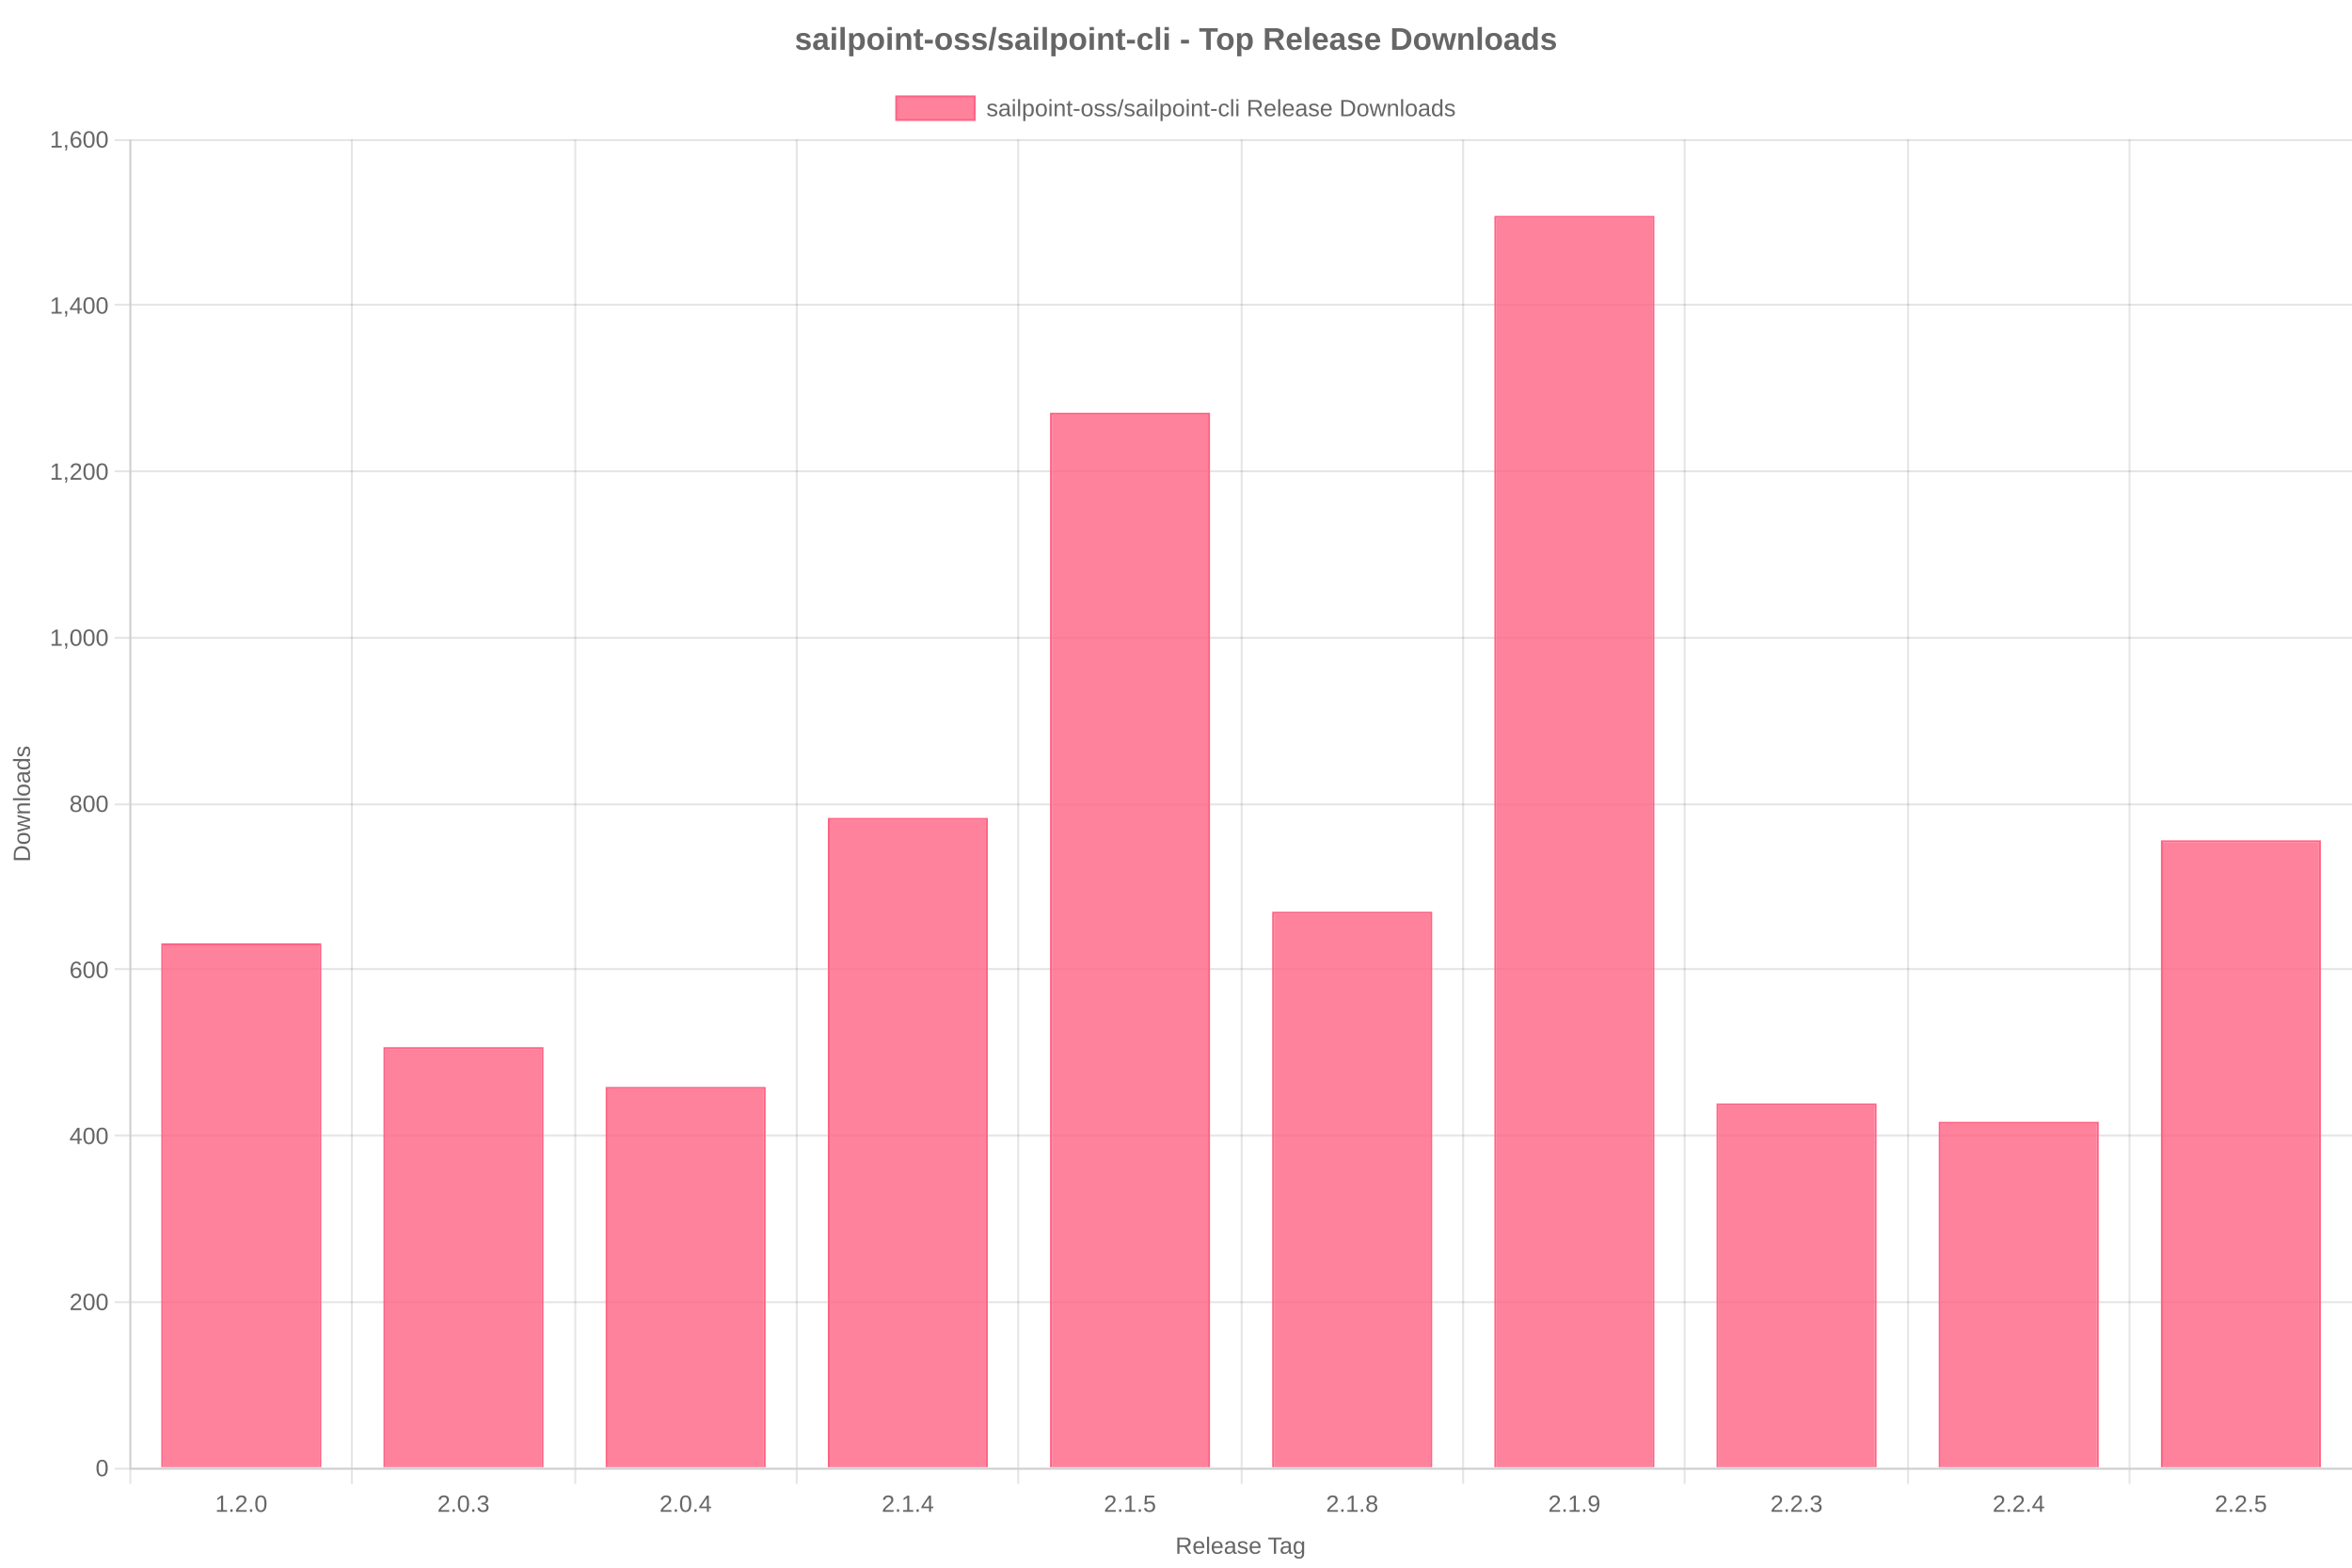 <?xml version="1.0" encoding="utf-8" ?>
<svg xmlns="http://www.w3.org/2000/svg" xmlns:xlink="http://www.w3.org/1999/xlink" width="1200" height="800">
	<rect fill="white" width="1200" height="800"/>
	<path fill="none" stroke="black" stroke-width="1" stroke-miterlimit="10" stroke-opacity="0.102" d="M66.5 71.2L66.5 749"/>
	<path fill="none" stroke="black" stroke-width="1" stroke-miterlimit="10" stroke-opacity="0.102" d="M66.5 750L66.5 757.2"/>
	<path fill="none" stroke="black" stroke-width="1" stroke-miterlimit="10" stroke-opacity="0.102" d="M179.5 71.2L179.5 749"/>
	<path fill="none" stroke="black" stroke-width="1" stroke-miterlimit="10" stroke-opacity="0.102" d="M179.5 750L179.5 757.2"/>
	<path fill="none" stroke="black" stroke-width="1" stroke-miterlimit="10" stroke-opacity="0.102" d="M293.5 71.2L293.5 749"/>
	<path fill="none" stroke="black" stroke-width="1" stroke-miterlimit="10" stroke-opacity="0.102" d="M293.5 750L293.5 757.2"/>
	<path fill="none" stroke="black" stroke-width="1" stroke-miterlimit="10" stroke-opacity="0.102" d="M406.5 71.2L406.5 749"/>
	<path fill="none" stroke="black" stroke-width="1" stroke-miterlimit="10" stroke-opacity="0.102" d="M406.5 750L406.5 757.2"/>
	<path fill="none" stroke="black" stroke-width="1" stroke-miterlimit="10" stroke-opacity="0.102" d="M519.5 71.2L519.5 749"/>
	<path fill="none" stroke="black" stroke-width="1" stroke-miterlimit="10" stroke-opacity="0.102" d="M519.5 750L519.5 757.2"/>
	<path fill="none" stroke="black" stroke-width="1" stroke-miterlimit="10" stroke-opacity="0.102" d="M633.5 71.2L633.5 749"/>
	<path fill="none" stroke="black" stroke-width="1" stroke-miterlimit="10" stroke-opacity="0.102" d="M633.5 750L633.5 757.2"/>
	<path fill="none" stroke="black" stroke-width="1" stroke-miterlimit="10" stroke-opacity="0.102" d="M746.5 71.2L746.5 749"/>
	<path fill="none" stroke="black" stroke-width="1" stroke-miterlimit="10" stroke-opacity="0.102" d="M746.5 750L746.5 757.2"/>
	<path fill="none" stroke="black" stroke-width="1" stroke-miterlimit="10" stroke-opacity="0.102" d="M859.5 71.2L859.5 749"/>
	<path fill="none" stroke="black" stroke-width="1" stroke-miterlimit="10" stroke-opacity="0.102" d="M859.5 750L859.5 757.2"/>
	<path fill="none" stroke="black" stroke-width="1" stroke-miterlimit="10" stroke-opacity="0.102" d="M973.5 71.2L973.5 749"/>
	<path fill="none" stroke="black" stroke-width="1" stroke-miterlimit="10" stroke-opacity="0.102" d="M973.5 750L973.5 757.2"/>
	<path fill="none" stroke="black" stroke-width="1" stroke-miterlimit="10" stroke-opacity="0.102" d="M1086.5 71.2L1086.5 749"/>
	<path fill="none" stroke="black" stroke-width="1" stroke-miterlimit="10" stroke-opacity="0.102" d="M1086.5 750L1086.5 757.2"/>
	<path fill="none" stroke="black" stroke-width="1" stroke-miterlimit="10" stroke-opacity="0.102" d="M1200.5 71.2L1200.5 749"/>
	<path fill="none" stroke="black" stroke-width="1" stroke-miterlimit="10" stroke-opacity="0.102" d="M1200.5 750L1200.5 757.2"/>
	<path fill="#666" transform="translate(633.215 788.8)" d="M-26.711 4.101L-28.855 0.673L-31.428 0.673L-31.428 4.101L-32.547 4.101L-32.547 -4.155L-28.662 -4.155Q-27.267 -4.155 -26.509 -3.531Q-25.75 -2.907 -25.75 -1.794Q-25.75 -0.874 -26.286 -0.247Q-26.822 0.38 -27.765 0.544L-25.422 4.101L-26.711 4.101ZM-26.875 -1.782Q-26.875 -2.503 -27.364 -2.881Q-27.853 -3.259 -28.773 -3.259L-31.428 -3.259L-31.428 -0.212L-28.726 -0.212Q-27.842 -0.212 -27.358 -0.625Q-26.875 -1.038 -26.875 -1.782ZM-23.248 1.153Q-23.248 2.243 -22.797 2.835Q-22.346 3.427 -21.478 3.427Q-20.793 3.427 -20.38 3.151Q-19.967 2.876 -19.82 2.454L-18.894 2.718Q-19.463 4.218 -21.478 4.218Q-22.885 4.218 -23.62 3.38Q-24.355 2.542 -24.355 0.89Q-24.355 -0.681 -23.62 -1.519Q-22.885 -2.356 -21.519 -2.356Q-18.724 -2.356 -18.724 1.013L-18.724 1.153L-23.248 1.153ZM-19.814 0.345Q-19.902 -0.657 -20.324 -1.117Q-20.746 -1.577 -21.537 -1.577Q-22.305 -1.577 -22.753 -1.064Q-23.201 -0.552 -23.236 0.345L-19.814 0.345ZM-17.383 4.101L-17.383 -4.595L-16.328 -4.595L-16.328 4.101L-17.383 4.101ZM-13.908 1.153Q-13.908 2.243 -13.457 2.835Q-13.006 3.427 -12.138 3.427Q-11.453 3.427 -11.04 3.151Q-10.627 2.876 -10.48 2.454L-9.555 2.718Q-10.123 4.218 -12.138 4.218Q-13.545 4.218 -14.28 3.38Q-15.015 2.542 -15.015 0.89Q-15.015 -0.681 -14.28 -1.519Q-13.545 -2.356 -12.18 -2.356Q-9.385 -2.356 -9.385 1.013L-9.385 1.153L-13.908 1.153ZM-10.474 0.345Q-10.562 -0.657 -10.984 -1.117Q-11.406 -1.577 -12.197 -1.577Q-12.965 -1.577 -13.413 -1.064Q-13.861 -0.552 -13.896 0.345L-10.474 0.345ZM-6.426 4.218Q-7.381 4.218 -7.861 3.714Q-8.342 3.21 -8.342 2.331Q-8.342 1.347 -7.694 0.819Q-7.047 0.292 -5.605 0.257L-4.181 0.233L-4.181 -0.112Q-4.181 -0.886 -4.51 -1.22Q-4.838 -1.554 -5.541 -1.554Q-6.25 -1.554 -6.572 -1.313Q-6.894 -1.073 -6.959 -0.546L-8.06 -0.646Q-7.791 -2.356 -5.517 -2.356Q-4.322 -2.356 -3.719 -1.809Q-3.115 -1.261 -3.115 -0.224L-3.115 2.507Q-3.115 2.976 -2.992 3.213Q-2.869 3.45 -2.523 3.45Q-2.371 3.45 -2.178 3.409L-2.178 4.065Q-2.576 4.159 -2.992 4.159Q-3.578 4.159 -3.845 3.852Q-4.111 3.544 -4.146 2.888L-4.181 2.888Q-4.586 3.614 -5.122 3.916Q-5.658 4.218 -6.426 4.218ZM-6.185 3.427Q-5.605 3.427 -5.154 3.163Q-4.703 2.899 -4.442 2.439Q-4.181 1.979 -4.181 1.493L-4.181 0.972L-5.336 0.995Q-6.08 1.007 -6.464 1.147Q-6.847 1.288 -7.053 1.581Q-7.258 1.874 -7.258 2.349Q-7.258 2.864 -6.979 3.146Q-6.701 3.427 -6.185 3.427ZM3.389 2.349Q3.389 3.245 2.712 3.731Q2.035 4.218 0.817 4.218Q-0.367 4.218 -1.009 3.828Q-1.65 3.438 -1.844 2.612L-0.912 2.431Q-0.777 2.94 -0.355 3.178Q0.067 3.415 0.817 3.415Q1.619 3.415 1.991 3.169Q2.363 2.923 2.363 2.431Q2.363 2.056 2.106 1.821Q1.848 1.587 1.274 1.435L0.518 1.235Q-0.39 1.001 -0.774 0.775Q-1.158 0.55 -1.375 0.228Q-1.592 -0.095 -1.592 -0.563Q-1.592 -1.431 -0.973 -1.885Q-0.355 -2.339 0.828 -2.339Q1.877 -2.339 2.495 -1.97Q3.113 -1.601 3.278 -0.786L2.328 -0.669Q2.24 -1.091 1.857 -1.316Q1.473 -1.542 0.828 -1.542Q0.113 -1.542 -0.226 -1.325Q-0.566 -1.108 -0.566 -0.669Q-0.566 -0.399 -0.426 -0.224Q-0.285 -0.048 -0.01 0.075Q0.266 0.198 1.151 0.415Q1.988 0.626 2.358 0.805Q2.727 0.983 2.941 1.2Q3.154 1.417 3.272 1.701Q3.389 1.985 3.389 2.349ZM5.44 1.153Q5.44 2.243 5.891 2.835Q6.342 3.427 7.209 3.427Q7.895 3.427 8.308 3.151Q8.721 2.876 8.867 2.454L9.793 2.718Q9.225 4.218 7.209 4.218Q5.803 4.218 5.068 3.38Q4.332 2.542 4.332 0.89Q4.332 -0.681 5.068 -1.519Q5.803 -2.356 7.168 -2.356Q9.963 -2.356 9.963 1.013L9.963 1.153L5.44 1.153ZM8.873 0.345Q8.785 -0.657 8.363 -1.117Q7.942 -1.577 7.151 -1.577Q6.383 -1.577 5.935 -1.064Q5.487 -0.552 5.451 0.345L8.873 0.345ZM17.832 -3.241L17.832 4.101L16.719 4.101L16.719 -3.241L13.883 -3.241L13.883 -4.155L20.668 -4.155L20.668 -3.241L17.832 -3.241ZM22.039 4.218Q21.084 4.218 20.604 3.714Q20.123 3.21 20.123 2.331Q20.123 1.347 20.771 0.819Q21.418 0.292 22.86 0.257L24.283 0.233L24.283 -0.112Q24.283 -0.886 23.955 -1.22Q23.627 -1.554 22.924 -1.554Q22.215 -1.554 21.893 -1.313Q21.57 -1.073 21.506 -0.546L20.404 -0.646Q20.674 -2.356 22.947 -2.356Q24.143 -2.356 24.746 -1.809Q25.35 -1.261 25.35 -0.224L25.35 2.507Q25.35 2.976 25.473 3.213Q25.596 3.45 25.942 3.45Q26.094 3.45 26.287 3.409L26.287 4.065Q25.889 4.159 25.473 4.159Q24.887 4.159 24.62 3.852Q24.354 3.544 24.319 2.888L24.283 2.888Q23.879 3.614 23.343 3.916Q22.807 4.218 22.039 4.218ZM22.279 3.427Q22.86 3.427 23.311 3.163Q23.762 2.899 24.023 2.439Q24.283 1.979 24.283 1.493L24.283 0.972L23.129 0.995Q22.385 1.007 22.001 1.147Q21.617 1.288 21.412 1.581Q21.207 1.874 21.207 2.349Q21.207 2.864 21.486 3.146Q21.764 3.427 22.279 3.427ZM29.498 6.591Q28.461 6.591 27.846 6.184Q27.231 5.776 27.055 5.026L28.115 4.874Q28.221 5.313 28.581 5.551Q28.942 5.788 29.528 5.788Q31.104 5.788 31.104 3.942L31.104 2.923L31.092 2.923Q30.793 3.532 30.272 3.84Q29.75 4.147 29.053 4.147Q27.887 4.147 27.339 3.374Q26.791 2.601 26.791 0.942Q26.791 -0.739 27.38 -1.539Q27.969 -2.339 29.17 -2.339Q29.844 -2.339 30.339 -2.031Q30.834 -1.724 31.104 -1.155L31.115 -1.155Q31.115 -1.331 31.139 -1.765Q31.162 -2.198 31.186 -2.239L32.188 -2.239Q32.153 -1.923 32.153 -0.927L32.153 3.919Q32.153 6.591 29.498 6.591ZM31.104 0.931Q31.104 0.157 30.893 -0.402Q30.682 -0.962 30.298 -1.258Q29.914 -1.554 29.428 -1.554Q28.619 -1.554 28.25 -0.968Q27.881 -0.382 27.881 0.931Q27.881 2.231 28.227 2.8Q28.572 3.368 29.41 3.368Q29.908 3.368 30.295 3.075Q30.682 2.782 30.893 2.234Q31.104 1.687 31.104 0.931Z"/>
	<path fill="none" stroke="black" stroke-width="1" stroke-miterlimit="10" stroke-opacity="0.102" d="M67 749.5L1200 749.5"/>
	<path fill="none" stroke="black" stroke-width="1" stroke-miterlimit="10" stroke-opacity="0.102" d="M58.43 749.5L66 749.5"/>
	<path fill="none" stroke="black" stroke-width="1" stroke-miterlimit="10" stroke-opacity="0.102" d="M67 664.5L1200 664.5"/>
	<path fill="none" stroke="black" stroke-width="1" stroke-miterlimit="10" stroke-opacity="0.102" d="M58.43 664.5L66 664.5"/>
	<path fill="none" stroke="black" stroke-width="1" stroke-miterlimit="10" stroke-opacity="0.102" d="M67 579.5L1200 579.5"/>
	<path fill="none" stroke="black" stroke-width="1" stroke-miterlimit="10" stroke-opacity="0.102" d="M58.43 579.5L66 579.5"/>
	<path fill="none" stroke="black" stroke-width="1" stroke-miterlimit="10" stroke-opacity="0.102" d="M67 494.5L1200 494.5"/>
	<path fill="none" stroke="black" stroke-width="1" stroke-miterlimit="10" stroke-opacity="0.102" d="M58.43 494.5L66 494.5"/>
	<path fill="none" stroke="black" stroke-width="1" stroke-miterlimit="10" stroke-opacity="0.102" d="M67 410.5L1200 410.5"/>
	<path fill="none" stroke="black" stroke-width="1" stroke-miterlimit="10" stroke-opacity="0.102" d="M58.43 410.5L66 410.5"/>
	<path fill="none" stroke="black" stroke-width="1" stroke-miterlimit="10" stroke-opacity="0.102" d="M67 325.5L1200 325.5"/>
	<path fill="none" stroke="black" stroke-width="1" stroke-miterlimit="10" stroke-opacity="0.102" d="M58.43 325.5L66 325.5"/>
	<path fill="none" stroke="black" stroke-width="1" stroke-miterlimit="10" stroke-opacity="0.102" d="M67 240.5L1200 240.5"/>
	<path fill="none" stroke="black" stroke-width="1" stroke-miterlimit="10" stroke-opacity="0.102" d="M58.43 240.5L66 240.5"/>
	<path fill="none" stroke="black" stroke-width="1" stroke-miterlimit="10" stroke-opacity="0.102" d="M67 155.5L1200 155.5"/>
	<path fill="none" stroke="black" stroke-width="1" stroke-miterlimit="10" stroke-opacity="0.102" d="M58.43 155.5L66 155.5"/>
	<path fill="none" stroke="black" stroke-width="1" stroke-miterlimit="10" stroke-opacity="0.102" d="M67 71.5L1200 71.5"/>
	<path fill="none" stroke="black" stroke-width="1" stroke-miterlimit="10" stroke-opacity="0.102" d="M58.43 71.5L66 71.5"/>
	<path fill="#666" transform="matrix(0 -1 1 0 11.2 410.2)" d="M-21.592 -0.112Q-21.592 1.165 -22.09 2.123Q-22.588 3.081 -23.502 3.591Q-24.416 4.101 -25.611 4.101L-28.699 4.101L-28.699 -4.155L-25.969 -4.155Q-23.871 -4.155 -22.731 -3.104Q-21.592 -2.052 -21.592 -0.112ZM-22.717 -0.112Q-22.717 -1.647 -23.558 -2.453Q-24.398 -3.259 -25.992 -3.259L-27.58 -3.259L-27.58 3.204L-25.74 3.204Q-24.832 3.204 -24.144 2.806Q-23.455 2.407 -23.086 1.657Q-22.717 0.907 -22.717 -0.112ZM-14.848 0.925Q-14.848 2.589 -15.58 3.403Q-16.312 4.218 -17.707 4.218Q-19.096 4.218 -19.805 3.371Q-20.514 2.524 -20.514 0.925Q-20.514 -2.356 -17.672 -2.356Q-16.219 -2.356 -15.533 -1.557Q-14.848 -0.757 -14.848 0.925ZM-15.955 0.925Q-15.955 -0.388 -16.345 -0.982Q-16.734 -1.577 -17.654 -1.577Q-18.58 -1.577 -18.993 -0.971Q-19.406 -0.364 -19.406 0.925Q-19.406 2.179 -18.999 2.809Q-18.592 3.438 -17.719 3.438Q-16.77 3.438 -16.362 2.829Q-15.955 2.22 -15.955 0.925ZM-7.465 4.101L-8.689 4.101L-9.797 -0.382L-10.008 -1.372Q-10.061 -1.108 -10.172 -0.613Q-10.283 -0.118 -11.367 4.101L-12.586 4.101L-14.361 -2.239L-13.318 -2.239L-12.246 2.067Q-12.205 2.208 -11.994 3.228L-11.895 2.794L-10.57 -2.239L-9.439 -2.239L-8.332 2.114L-8.062 3.228L-7.881 2.413L-6.68 -2.239L-5.648 -2.239L-7.465 4.101ZM-0.844 4.101L-0.844 0.081Q-0.844 -0.546 -0.967 -0.892Q-1.09 -1.237 -1.359 -1.39Q-1.629 -1.542 -2.15 -1.542Q-2.912 -1.542 -3.352 -1.021Q-3.791 -0.499 -3.791 0.427L-3.791 4.101L-4.846 4.101L-4.846 -0.886Q-4.846 -1.993 -4.881 -2.239L-3.885 -2.239Q-3.879 -2.21 -3.873 -2.081Q-3.867 -1.952 -3.858 -1.785Q-3.85 -1.618 -3.838 -1.155L-3.82 -1.155Q-3.457 -1.812 -2.979 -2.084Q-2.502 -2.356 -1.793 -2.356Q-0.75 -2.356 -0.267 -1.838Q0.217 -1.319 0.217 -0.124L0.217 4.101L-0.844 4.101ZM1.805 4.101L1.805 -4.595L2.859 -4.595L2.859 4.101L1.805 4.101ZM9.832 0.925Q9.832 2.589 9.1 3.403Q8.367 4.218 6.973 4.218Q5.584 4.218 4.875 3.371Q4.166 2.524 4.166 0.925Q4.166 -2.356 7.008 -2.356Q8.461 -2.356 9.146 -1.557Q9.832 -0.757 9.832 0.925ZM8.725 0.925Q8.725 -0.388 8.335 -0.982Q7.945 -1.577 7.025 -1.577Q6.1 -1.577 5.687 -0.971Q5.273 -0.364 5.273 0.925Q5.273 2.179 5.681 2.809Q6.088 3.438 6.961 3.438Q7.91 3.438 8.317 2.829Q8.725 2.22 8.725 0.925ZM12.762 4.218Q11.807 4.218 11.326 3.714Q10.846 3.21 10.846 2.331Q10.846 1.347 11.493 0.819Q12.141 0.292 13.582 0.257L15.006 0.233L15.006 -0.112Q15.006 -0.886 14.678 -1.22Q14.35 -1.554 13.646 -1.554Q12.938 -1.554 12.615 -1.313Q12.293 -1.073 12.229 -0.546L11.127 -0.646Q11.396 -2.356 13.67 -2.356Q14.865 -2.356 15.469 -1.809Q16.072 -1.261 16.072 -0.224L16.072 2.507Q16.072 2.976 16.195 3.213Q16.318 3.45 16.664 3.45Q16.816 3.45 17.01 3.409L17.01 4.065Q16.611 4.159 16.195 4.159Q15.609 4.159 15.343 3.852Q15.076 3.544 15.041 2.888L15.006 2.888Q14.602 3.614 14.065 3.916Q13.529 4.218 12.762 4.218ZM13.002 3.427Q13.582 3.427 14.033 3.163Q14.484 2.899 14.745 2.439Q15.006 1.979 15.006 1.493L15.006 0.972L13.852 0.995Q13.107 1.007 12.724 1.147Q12.34 1.288 12.135 1.581Q11.93 1.874 11.93 2.349Q11.93 2.864 12.208 3.146Q12.486 3.427 13.002 3.427ZM21.82 3.081Q21.527 3.69 21.044 3.954Q20.561 4.218 19.846 4.218Q18.645 4.218 18.079 3.409Q17.514 2.601 17.514 0.96Q17.514 -2.356 19.846 -2.356Q20.566 -2.356 21.047 -2.093Q21.527 -1.829 21.82 -1.255L21.832 -1.255L21.82 -1.964L21.82 -4.595L22.875 -4.595L22.875 2.794Q22.875 3.784 22.91 4.101L21.902 4.101Q21.885 4.007 21.864 3.667Q21.844 3.327 21.844 3.081L21.82 3.081ZM18.621 0.925Q18.621 2.255 18.973 2.829Q19.324 3.403 20.115 3.403Q21.012 3.403 21.416 2.782Q21.82 2.161 21.82 0.854Q21.82 -0.405 21.416 -0.991Q21.012 -1.577 20.127 -1.577Q19.33 -1.577 18.976 -0.988Q18.621 -0.399 18.621 0.925ZM29.25 2.349Q29.25 3.245 28.573 3.731Q27.896 4.218 26.678 4.218Q25.494 4.218 24.853 3.828Q24.211 3.438 24.018 2.612L24.949 2.431Q25.084 2.94 25.506 3.178Q25.928 3.415 26.678 3.415Q27.48 3.415 27.853 3.169Q28.225 2.923 28.225 2.431Q28.225 2.056 27.967 1.821Q27.709 1.587 27.135 1.435L26.379 1.235Q25.471 1.001 25.087 0.775Q24.703 0.55 24.486 0.228Q24.27 -0.095 24.27 -0.563Q24.27 -1.431 24.888 -1.885Q25.506 -2.339 26.689 -2.339Q27.738 -2.339 28.356 -1.97Q28.975 -1.601 29.139 -0.786L28.189 -0.669Q28.102 -1.091 27.718 -1.316Q27.334 -1.542 26.689 -1.542Q25.975 -1.542 25.635 -1.325Q25.295 -1.108 25.295 -0.669Q25.295 -0.399 25.436 -0.224Q25.576 -0.048 25.852 0.075Q26.127 0.198 27.012 0.415Q27.85 0.626 28.219 0.805Q28.588 0.983 28.802 1.2Q29.016 1.417 29.133 1.701Q29.25 1.985 29.25 2.349Z"/>
	<clipPath id="cl_106">
		<rect y="39.2" width="1200" height="32"/>
	</clipPath>
	<g clip-path="url(#cl_106)">
		<path fill="#FF6384" fill-opacity="0.8" d="M457.275 49.2L497.275 49.2L497.275 61.2L457.275 61.2L457.275 49.2Z"/>
		<path fill="none" stroke="#FF6384" stroke-width="1" stroke-miterlimit="10" d="M457.275 49.2L497.275 49.2L497.275 61.2L457.275 61.2L457.275 49.2Z"/>
	</g>
	<clipPath id="cl_107">
		<rect y="39.2" width="1200" height="32"/>
	</clipPath>
	<g clip-path="url(#cl_107)">
		<path fill="#666" d="M508.841 57.549Q508.841 58.445 508.165 58.931Q507.488 59.418 506.269 59.418Q505.086 59.418 504.444 59.028Q503.802 58.638 503.609 57.812L504.541 57.631Q504.675 58.14 505.097 58.378Q505.519 58.615 506.269 58.615Q507.072 58.615 507.444 58.369Q507.816 58.123 507.816 57.631Q507.816 57.256 507.558 57.021Q507.3 56.787 506.726 56.635L505.97 56.435Q505.062 56.201 504.678 55.975Q504.295 55.75 504.078 55.428Q503.861 55.105 503.861 54.637Q503.861 53.769 504.479 53.315Q505.097 52.861 506.281 52.861Q507.33 52.861 507.948 53.23Q508.566 53.599 508.73 54.414L507.781 54.531Q507.693 54.109 507.309 53.884Q506.925 53.658 506.281 53.658Q505.566 53.658 505.226 53.875Q504.886 54.092 504.886 54.531Q504.886 54.801 505.027 54.976Q505.168 55.152 505.443 55.275Q505.718 55.398 506.603 55.615Q507.441 55.826 507.81 56.005Q508.179 56.183 508.393 56.4Q508.607 56.617 508.724 56.901Q508.841 57.185 508.841 57.549ZM511.701 59.418Q510.746 59.418 510.265 58.914Q509.785 58.41 509.785 57.531Q509.785 56.547 510.432 56.019Q511.08 55.492 512.521 55.457L513.945 55.433L513.945 55.088Q513.945 54.314 513.617 53.98Q513.289 53.646 512.586 53.646Q511.877 53.646 511.554 53.887Q511.232 54.127 511.168 54.654L510.066 54.554Q510.336 52.844 512.609 52.844Q513.804 52.844 514.408 53.391Q515.011 53.939 515.011 54.976L515.011 57.707Q515.011 58.176 515.134 58.413Q515.257 58.65 515.603 58.65Q515.755 58.65 515.949 58.609L515.949 59.265Q515.55 59.359 515.134 59.359Q514.548 59.359 514.282 59.052Q514.015 58.744 513.98 58.088L513.945 58.088Q513.541 58.814 513.005 59.116Q512.468 59.418 511.701 59.418ZM511.941 58.627Q512.521 58.627 512.972 58.363Q513.423 58.099 513.684 57.639Q513.945 57.179 513.945 56.693L513.945 56.172L512.791 56.195Q512.047 56.207 511.663 56.347Q511.279 56.488 511.074 56.781Q510.869 57.074 510.869 57.549Q510.869 58.064 511.147 58.346Q511.425 58.627 511.941 58.627ZM516.752 51.613L516.752 50.605L517.806 50.605L517.806 51.613L516.752 51.613ZM516.752 59.301L516.752 52.961L517.806 52.961L517.806 59.301L516.752 59.301ZM519.423 59.301L519.423 50.605L520.478 50.605L520.478 59.301L519.423 59.301ZM527.451 56.101Q527.451 59.418 525.119 59.418Q523.654 59.418 523.15 58.316L523.121 58.316Q523.144 58.363 523.144 59.312L523.144 61.791L522.089 61.791L522.089 54.256Q522.089 53.277 522.054 52.961L523.074 52.961Q523.08 52.984 523.091 53.128Q523.103 53.271 523.118 53.57Q523.132 53.869 523.132 53.98L523.156 53.98Q523.437 53.394 523.9 53.122Q524.363 52.849 525.119 52.849Q526.291 52.849 526.871 53.635Q527.451 54.42 527.451 56.101ZM526.343 56.125Q526.343 54.801 525.986 54.232Q525.629 53.664 524.849 53.664Q524.222 53.664 523.868 53.928Q523.513 54.191 523.329 54.751Q523.144 55.31 523.144 56.207Q523.144 57.455 523.543 58.047Q523.941 58.638 524.838 58.638Q525.623 58.638 525.983 58.061Q526.343 57.484 526.343 56.125ZM534.125 56.125Q534.125 57.789 533.392 58.603Q532.66 59.418 531.265 59.418Q529.877 59.418 529.168 58.571Q528.459 57.724 528.459 56.125Q528.459 52.844 531.3 52.844Q532.754 52.844 533.439 53.643Q534.125 54.443 534.125 56.125ZM533.017 56.125Q533.017 54.812 532.628 54.218Q532.238 53.623 531.318 53.623Q530.392 53.623 529.979 54.229Q529.566 54.836 529.566 56.125Q529.566 57.379 529.973 58.009Q530.38 58.638 531.254 58.638Q532.203 58.638 532.61 58.029Q533.017 57.42 533.017 56.125ZM535.431 51.613L535.431 50.605L536.486 50.605L536.486 51.613L535.431 51.613ZM535.431 59.301L535.431 52.961L536.486 52.961L536.486 59.301L535.431 59.301ZM542.129 59.301L542.129 55.281Q542.129 54.654 542.005 54.308Q541.882 53.963 541.613 53.81Q541.343 53.658 540.822 53.658Q540.06 53.658 539.621 54.179Q539.181 54.701 539.181 55.627L539.181 59.301L538.127 59.301L538.127 54.314Q538.127 53.207 538.091 52.961L539.088 52.961Q539.093 52.99 539.099 53.119Q539.105 53.248 539.114 53.415Q539.123 53.582 539.134 54.045L539.152 54.045Q539.515 53.388 539.993 53.116Q540.47 52.844 541.179 52.844Q542.222 52.844 542.706 53.362Q543.189 53.881 543.189 55.076L543.189 59.301L542.129 59.301ZM547.214 59.254Q546.693 59.394 546.148 59.394Q544.882 59.394 544.882 57.959L544.882 53.728L544.15 53.728L544.15 52.961L544.923 52.961L545.234 51.543L545.937 51.543L545.937 52.961L547.109 52.961L547.109 53.728L545.937 53.728L545.937 57.73Q545.937 58.187 546.087 58.372Q546.236 58.556 546.605 58.556Q546.816 58.556 547.214 58.474L547.214 59.254ZM547.836 56.582L547.836 55.644L550.765 55.644L550.765 56.582L547.836 56.582ZM557.468 56.125Q557.468 57.789 556.736 58.603Q556.004 59.418 554.609 59.418Q553.22 59.418 552.511 58.571Q551.802 57.724 551.802 56.125Q551.802 52.844 554.644 52.844Q556.097 52.844 556.783 53.643Q557.468 54.443 557.468 56.125ZM556.361 56.125Q556.361 54.812 555.971 54.218Q555.582 53.623 554.662 53.623Q553.736 53.623 553.323 54.229Q552.91 54.836 552.91 56.125Q552.91 57.379 553.317 58.009Q553.724 58.638 554.597 58.638Q555.547 58.638 555.954 58.029Q556.361 57.42 556.361 56.125ZM563.539 57.549Q563.539 58.445 562.862 58.931Q562.185 59.418 560.966 59.418Q559.783 59.418 559.141 59.028Q558.5 58.638 558.306 57.812L559.238 57.631Q559.373 58.14 559.795 58.378Q560.216 58.615 560.966 58.615Q561.769 58.615 562.141 58.369Q562.513 58.123 562.513 57.631Q562.513 57.256 562.255 57.021Q561.998 56.787 561.423 56.635L560.668 56.435Q559.759 56.201 559.376 55.975Q558.992 55.75 558.775 55.428Q558.558 55.105 558.558 54.637Q558.558 53.769 559.176 53.315Q559.795 52.861 560.978 52.861Q562.027 52.861 562.645 53.23Q563.263 53.599 563.427 54.414L562.478 54.531Q562.39 54.109 562.006 53.884Q561.623 53.658 560.978 53.658Q560.263 53.658 559.923 53.875Q559.584 54.092 559.584 54.531Q559.584 54.801 559.724 54.976Q559.865 55.152 560.14 55.275Q560.416 55.398 561.3 55.615Q562.138 55.826 562.507 56.005Q562.877 56.183 563.09 56.4Q563.304 56.617 563.422 56.901Q563.539 57.185 563.539 57.549ZM569.539 57.549Q569.539 58.445 568.862 58.931Q568.185 59.418 566.966 59.418Q565.783 59.418 565.141 59.028Q564.5 58.638 564.306 57.812L565.238 57.631Q565.373 58.14 565.795 58.378Q566.216 58.615 566.966 58.615Q567.769 58.615 568.141 58.369Q568.513 58.123 568.513 57.631Q568.513 57.256 568.255 57.021Q567.998 56.787 567.423 56.635L566.668 56.435Q565.759 56.201 565.376 55.975Q564.992 55.75 564.775 55.428Q564.558 55.105 564.558 54.637Q564.558 53.769 565.176 53.315Q565.795 52.861 566.978 52.861Q568.027 52.861 568.645 53.23Q569.263 53.599 569.427 54.414L568.478 54.531Q568.39 54.109 568.006 53.884Q567.623 53.658 566.978 53.658Q566.263 53.658 565.923 53.875Q565.584 54.092 565.584 54.531Q565.584 54.801 565.724 54.976Q565.865 55.152 566.14 55.275Q566.416 55.398 567.3 55.615Q568.138 55.826 568.507 56.005Q568.877 56.183 569.09 56.4Q569.304 56.617 569.422 56.901Q569.539 57.185 569.539 57.549ZM569.972 59.418L572.38 50.605L573.306 50.605L570.922 59.418L569.972 59.418ZM578.873 57.549Q578.873 58.445 578.196 58.931Q577.519 59.418 576.3 59.418Q575.117 59.418 574.475 59.028Q573.834 58.638 573.64 57.812L574.572 57.631Q574.707 58.14 575.129 58.378Q575.55 58.615 576.3 58.615Q577.103 58.615 577.475 58.369Q577.847 58.123 577.847 57.631Q577.847 57.256 577.589 57.021Q577.332 56.787 576.757 56.635L576.002 56.435Q575.093 56.201 574.71 55.975Q574.326 55.75 574.109 55.428Q573.892 55.105 573.892 54.637Q573.892 53.769 574.51 53.315Q575.129 52.861 576.312 52.861Q577.361 52.861 577.979 53.23Q578.597 53.599 578.761 54.414L577.812 54.531Q577.724 54.109 577.34 53.884Q576.957 53.658 576.312 53.658Q575.597 53.658 575.257 53.875Q574.918 54.092 574.918 54.531Q574.918 54.801 575.058 54.976Q575.199 55.152 575.474 55.275Q575.75 55.398 576.634 55.615Q577.472 55.826 577.841 56.005Q578.211 56.183 578.424 56.4Q578.638 56.617 578.755 56.901Q578.873 57.185 578.873 57.549ZM581.732 59.418Q580.777 59.418 580.297 58.914Q579.816 58.41 579.816 57.531Q579.816 56.547 580.463 56.019Q581.111 55.492 582.552 55.457L583.976 55.433L583.976 55.088Q583.976 54.314 583.648 53.98Q583.32 53.646 582.617 53.646Q581.908 53.646 581.586 53.887Q581.263 54.127 581.199 54.654L580.097 54.554Q580.367 52.844 582.64 52.844Q583.836 52.844 584.439 53.391Q585.043 53.939 585.043 54.976L585.043 57.707Q585.043 58.176 585.166 58.413Q585.289 58.65 585.634 58.65Q585.787 58.65 585.98 58.609L585.98 59.265Q585.582 59.359 585.166 59.359Q584.58 59.359 584.313 59.052Q584.047 58.744 584.011 58.088L583.976 58.088Q583.572 58.814 583.036 59.116Q582.5 59.418 581.732 59.418ZM581.972 58.627Q582.552 58.627 583.004 58.363Q583.455 58.099 583.715 57.639Q583.976 57.179 583.976 56.693L583.976 56.172L582.822 56.195Q582.078 56.207 581.694 56.347Q581.31 56.488 581.105 56.781Q580.9 57.074 580.9 57.549Q580.9 58.064 581.178 58.346Q581.457 58.627 581.972 58.627ZM586.783 51.613L586.783 50.605L587.838 50.605L587.838 51.613L586.783 51.613ZM586.783 59.301L586.783 52.961L587.838 52.961L587.838 59.301L586.783 59.301ZM589.455 59.301L589.455 50.605L590.509 50.605L590.509 59.301L589.455 59.301ZM597.482 56.101Q597.482 59.418 595.15 59.418Q593.685 59.418 593.181 58.316L593.152 58.316Q593.175 58.363 593.175 59.312L593.175 61.791L592.121 61.791L592.121 54.256Q592.121 53.277 592.086 52.961L593.105 52.961Q593.111 52.984 593.123 53.128Q593.134 53.271 593.149 53.57Q593.164 53.869 593.164 53.98L593.187 53.98Q593.468 53.394 593.931 53.122Q594.394 52.849 595.15 52.849Q596.322 52.849 596.902 53.635Q597.482 54.42 597.482 56.101ZM596.375 56.125Q596.375 54.801 596.017 54.232Q595.66 53.664 594.88 53.664Q594.254 53.664 593.899 53.928Q593.545 54.191 593.36 54.751Q593.175 55.31 593.175 56.207Q593.175 57.455 593.574 58.047Q593.972 58.638 594.869 58.638Q595.654 58.638 596.014 58.061Q596.375 57.484 596.375 56.125ZM604.156 56.125Q604.156 57.789 603.423 58.603Q602.691 59.418 601.297 59.418Q599.908 59.418 599.199 58.571Q598.49 57.724 598.49 56.125Q598.49 52.844 601.332 52.844Q602.785 52.844 603.47 53.643Q604.156 54.443 604.156 56.125ZM603.048 56.125Q603.048 54.812 602.659 54.218Q602.269 53.623 601.349 53.623Q600.423 53.623 600.01 54.229Q599.597 54.836 599.597 56.125Q599.597 57.379 600.005 58.009Q600.412 58.638 601.285 58.638Q602.234 58.638 602.641 58.029Q603.048 57.42 603.048 56.125ZM605.463 51.613L605.463 50.605L606.517 50.605L606.517 51.613L605.463 51.613ZM605.463 59.301L605.463 52.961L606.517 52.961L606.517 59.301L605.463 59.301ZM612.16 59.301L612.16 55.281Q612.16 54.654 612.037 54.308Q611.914 53.963 611.644 53.81Q611.375 53.658 610.853 53.658Q610.091 53.658 609.652 54.179Q609.213 54.701 609.213 55.627L609.213 59.301L608.158 59.301L608.158 54.314Q608.158 53.207 608.123 52.961L609.119 52.961Q609.125 52.99 609.13 53.119Q609.136 53.248 609.145 53.415Q609.154 53.582 609.166 54.045L609.183 54.045Q609.547 53.388 610.024 53.116Q610.502 52.844 611.211 52.844Q612.254 52.844 612.737 53.362Q613.22 53.881 613.22 55.076L613.22 59.301L612.16 59.301ZM617.246 59.254Q616.724 59.394 616.179 59.394Q614.914 59.394 614.914 57.959L614.914 53.728L614.181 53.728L614.181 52.961L614.955 52.961L615.265 51.543L615.968 51.543L615.968 52.961L617.14 52.961L617.14 53.728L615.968 53.728L615.968 57.73Q615.968 58.187 616.118 58.372Q616.267 58.556 616.636 58.556Q616.847 58.556 617.246 58.474L617.246 59.254ZM617.867 56.582L617.867 55.644L620.797 55.644L620.797 56.582L617.867 56.582ZM622.941 56.101Q622.941 57.367 623.339 57.976Q623.738 58.586 624.541 58.586Q625.103 58.586 625.481 58.281Q625.859 57.976 625.947 57.344L627.013 57.414Q626.89 58.328 626.234 58.873Q625.578 59.418 624.57 59.418Q623.24 59.418 622.54 58.577Q621.839 57.736 621.839 56.125Q621.839 54.525 622.543 53.684Q623.246 52.844 624.558 52.844Q625.531 52.844 626.172 53.347Q626.814 53.851 626.978 54.736L625.894 54.818Q625.812 54.291 625.478 53.98Q625.144 53.67 624.529 53.67Q623.691 53.67 623.316 54.226Q622.941 54.783 622.941 56.101ZM628.138 59.301L628.138 50.605L629.193 50.605L629.193 59.301L628.138 59.301ZM630.798 51.613L630.798 50.605L631.853 50.605L631.853 51.613L630.798 51.613ZM630.798 59.301L630.798 52.961L631.853 52.961L631.853 59.301L630.798 59.301ZM642.816 59.301L640.672 55.873L638.099 55.873L638.099 59.301L636.98 59.301L636.98 51.045L640.865 51.045Q642.259 51.045 643.018 51.669Q643.777 52.293 643.777 53.406Q643.777 54.326 643.241 54.953Q642.705 55.58 641.761 55.744L644.105 59.301L642.816 59.301ZM642.652 53.418Q642.652 52.697 642.163 52.319Q641.673 51.941 640.754 51.941L638.099 51.941L638.099 54.988L640.8 54.988Q641.685 54.988 642.169 54.575Q642.652 54.162 642.652 53.418ZM646.279 56.353Q646.279 57.443 646.73 58.035Q647.181 58.627 648.048 58.627Q648.734 58.627 649.147 58.351Q649.56 58.076 649.707 57.654L650.632 57.918Q650.064 59.418 648.048 59.418Q646.642 59.418 645.907 58.58Q645.172 57.742 645.172 56.09Q645.172 54.519 645.907 53.681Q646.642 52.844 648.007 52.844Q650.802 52.844 650.802 56.213L650.802 56.353L646.279 56.353ZM649.713 55.545Q649.625 54.543 649.203 54.083Q648.781 53.623 647.99 53.623Q647.222 53.623 646.774 54.136Q646.326 54.648 646.291 55.545L649.713 55.545ZM652.144 59.301L652.144 50.605L653.199 50.605L653.199 59.301L652.144 59.301ZM655.619 56.353Q655.619 57.443 656.07 58.035Q656.521 58.627 657.388 58.627Q658.074 58.627 658.487 58.351Q658.9 58.076 659.047 57.654L659.972 57.918Q659.404 59.418 657.388 59.418Q655.982 59.418 655.247 58.58Q654.511 57.742 654.511 56.09Q654.511 54.519 655.247 53.681Q655.982 52.844 657.347 52.844Q660.142 52.844 660.142 56.213L660.142 56.353L655.619 56.353ZM659.052 55.545Q658.964 54.543 658.543 54.083Q658.121 53.623 657.33 53.623Q656.562 53.623 656.114 54.136Q655.666 54.648 655.63 55.545L659.052 55.545ZM663.101 59.418Q662.146 59.418 661.666 58.914Q661.185 58.41 661.185 57.531Q661.185 56.547 661.833 56.019Q662.48 55.492 663.922 55.457L665.345 55.433L665.345 55.088Q665.345 54.314 665.017 53.98Q664.689 53.646 663.986 53.646Q663.277 53.646 662.955 53.887Q662.632 54.127 662.568 54.654L661.466 54.554Q661.736 52.844 664.009 52.844Q665.205 52.844 665.808 53.391Q666.412 53.939 666.412 54.976L666.412 57.707Q666.412 58.176 666.535 58.413Q666.658 58.65 667.004 58.65Q667.156 58.65 667.349 58.609L667.349 59.265Q666.951 59.359 666.535 59.359Q665.949 59.359 665.682 59.052Q665.416 58.744 665.38 58.088L665.345 58.088Q664.941 58.814 664.405 59.116Q663.869 59.418 663.101 59.418ZM663.341 58.627Q663.922 58.627 664.373 58.363Q664.824 58.099 665.085 57.639Q665.345 57.179 665.345 56.693L665.345 56.172L664.191 56.195Q663.447 56.207 663.063 56.347Q662.679 56.488 662.474 56.781Q662.269 57.074 662.269 57.549Q662.269 58.064 662.547 58.346Q662.826 58.627 663.341 58.627ZM672.916 57.549Q672.916 58.445 672.239 58.931Q671.562 59.418 670.343 59.418Q669.16 59.418 668.518 59.028Q667.877 58.638 667.683 57.812L668.615 57.631Q668.75 58.14 669.172 58.378Q669.593 58.615 670.343 58.615Q671.146 58.615 671.518 58.369Q671.89 58.123 671.89 57.631Q671.89 57.256 671.632 57.021Q671.375 56.787 670.8 56.635L670.045 56.435Q669.136 56.201 668.753 55.975Q668.369 55.75 668.152 55.428Q667.935 55.105 667.935 54.637Q667.935 53.769 668.553 53.315Q669.172 52.861 670.355 52.861Q671.404 52.861 672.022 53.23Q672.64 53.599 672.804 54.414L671.855 54.531Q671.767 54.109 671.383 53.884Q671 53.658 670.355 53.658Q669.64 53.658 669.3 53.875Q668.961 54.092 668.961 54.531Q668.961 54.801 669.101 54.976Q669.242 55.152 669.517 55.275Q669.793 55.398 670.677 55.615Q671.515 55.826 671.884 56.005Q672.254 56.183 672.467 56.4Q672.681 56.617 672.798 56.901Q672.916 57.185 672.916 57.549ZM674.966 56.353Q674.966 57.443 675.418 58.035Q675.869 58.627 676.736 58.627Q677.422 58.627 677.835 58.351Q678.248 58.076 678.394 57.654L679.32 57.918Q678.752 59.418 676.736 59.418Q675.33 59.418 674.594 58.58Q673.859 57.742 673.859 56.09Q673.859 54.519 674.594 53.681Q675.33 52.844 676.695 52.844Q679.49 52.844 679.49 56.213L679.49 56.353L674.966 56.353ZM678.4 55.545Q678.312 54.543 677.89 54.083Q677.468 53.623 676.677 53.623Q675.91 53.623 675.462 54.136Q675.013 54.648 674.978 55.545L678.4 55.545ZM691.449 55.088Q691.449 56.365 690.951 57.323Q690.453 58.281 689.539 58.791Q688.625 59.301 687.429 59.301L684.341 59.301L684.341 51.045L687.072 51.045Q689.17 51.045 690.309 52.096Q691.449 53.148 691.449 55.088ZM690.324 55.088Q690.324 53.553 689.483 52.747Q688.642 51.941 687.048 51.941L685.461 51.941L685.461 58.404L687.3 58.404Q688.209 58.404 688.897 58.006Q689.586 57.607 689.955 56.857Q690.324 56.107 690.324 55.088ZM698.193 56.125Q698.193 57.789 697.461 58.603Q696.728 59.418 695.334 59.418Q693.945 59.418 693.236 58.571Q692.527 57.724 692.527 56.125Q692.527 52.844 695.369 52.844Q696.822 52.844 697.507 53.643Q698.193 54.443 698.193 56.125ZM697.086 56.125Q697.086 54.812 696.696 54.218Q696.306 53.623 695.386 53.623Q694.461 53.623 694.047 54.229Q693.634 54.836 693.634 56.125Q693.634 57.379 694.042 58.009Q694.449 58.638 695.322 58.638Q696.271 58.638 696.678 58.029Q697.086 57.42 697.086 56.125ZM705.576 59.301L704.351 59.301L703.244 54.818L703.033 53.828Q702.98 54.092 702.869 54.587Q702.757 55.082 701.673 59.301L700.455 59.301L698.679 52.961L699.722 52.961L700.795 57.267Q700.836 57.408 701.047 58.428L701.146 57.994L702.47 52.961L703.601 52.961L704.709 57.314L704.978 58.428L705.16 57.613L706.361 52.961L707.392 52.961L705.576 59.301ZM712.197 59.301L712.197 55.281Q712.197 54.654 712.074 54.308Q711.951 53.963 711.681 53.81Q711.412 53.658 710.89 53.658Q710.129 53.658 709.689 54.179Q709.25 54.701 709.25 55.627L709.25 59.301L708.195 59.301L708.195 54.314Q708.195 53.207 708.16 52.961L709.156 52.961Q709.162 52.99 709.168 53.119Q709.173 53.248 709.182 53.415Q709.191 53.582 709.203 54.045L709.22 54.045Q709.584 53.388 710.061 53.116Q710.539 52.844 711.248 52.844Q712.291 52.844 712.774 53.362Q713.257 53.881 713.257 55.076L713.257 59.301L712.197 59.301ZM714.845 59.301L714.845 50.605L715.9 50.605L715.9 59.301L714.845 59.301ZM722.873 56.125Q722.873 57.789 722.14 58.603Q721.408 59.418 720.013 59.418Q718.625 59.418 717.916 58.571Q717.207 57.724 717.207 56.125Q717.207 52.844 720.048 52.844Q721.502 52.844 722.187 53.643Q722.873 54.443 722.873 56.125ZM721.765 56.125Q721.765 54.812 721.376 54.218Q720.986 53.623 720.066 53.623Q719.14 53.623 718.727 54.229Q718.314 54.836 718.314 56.125Q718.314 57.379 718.721 58.009Q719.129 58.638 720.002 58.638Q720.951 58.638 721.358 58.029Q721.765 57.42 721.765 56.125ZM725.802 59.418Q724.847 59.418 724.367 58.914Q723.886 58.41 723.886 57.531Q723.886 56.547 724.534 56.019Q725.181 55.492 726.623 55.457L728.047 55.433L728.047 55.088Q728.047 54.314 727.718 53.98Q727.39 53.646 726.687 53.646Q725.978 53.646 725.656 53.887Q725.334 54.127 725.269 54.654L724.168 54.554Q724.437 52.844 726.711 52.844Q727.906 52.844 728.509 53.391Q729.113 53.939 729.113 54.976L729.113 57.707Q729.113 58.176 729.236 58.413Q729.359 58.65 729.705 58.65Q729.857 58.65 730.05 58.609L730.05 59.265Q729.652 59.359 729.236 59.359Q728.65 59.359 728.383 59.052Q728.117 58.744 728.082 58.088L728.047 58.088Q727.642 58.814 727.106 59.116Q726.57 59.418 725.802 59.418ZM726.043 58.627Q726.623 58.627 727.074 58.363Q727.525 58.099 727.786 57.639Q728.047 57.179 728.047 56.693L728.047 56.172L726.892 56.195Q726.148 56.207 725.764 56.347Q725.38 56.488 725.175 56.781Q724.97 57.074 724.97 57.549Q724.97 58.064 725.249 58.346Q725.527 58.627 726.043 58.627ZM734.861 58.281Q734.568 58.89 734.085 59.154Q733.601 59.418 732.886 59.418Q731.685 59.418 731.12 58.609Q730.554 57.801 730.554 56.16Q730.554 52.844 732.886 52.844Q733.607 52.844 734.088 53.107Q734.568 53.371 734.861 53.945L734.873 53.945L734.861 53.236L734.861 50.605L735.916 50.605L735.916 57.994Q735.916 58.984 735.951 59.301L734.943 59.301Q734.925 59.207 734.905 58.867Q734.884 58.527 734.884 58.281L734.861 58.281ZM731.662 56.125Q731.662 57.455 732.013 58.029Q732.365 58.603 733.156 58.603Q734.052 58.603 734.457 57.982Q734.861 57.361 734.861 56.054Q734.861 54.795 734.457 54.209Q734.052 53.623 733.168 53.623Q732.371 53.623 732.016 54.212Q731.662 54.801 731.662 56.125ZM742.291 57.549Q742.291 58.445 741.614 58.931Q740.937 59.418 739.718 59.418Q738.535 59.418 737.893 59.028Q737.252 58.638 737.058 57.812L737.99 57.631Q738.125 58.14 738.547 58.378Q738.968 58.615 739.718 58.615Q740.521 58.615 740.893 58.369Q741.265 58.123 741.265 57.631Q741.265 57.256 741.007 57.021Q740.75 56.787 740.175 56.635L739.42 56.435Q738.511 56.201 738.128 55.975Q737.744 55.75 737.527 55.428Q737.31 55.105 737.31 54.637Q737.31 53.769 737.928 53.315Q738.547 52.861 739.73 52.861Q740.779 52.861 741.397 53.23Q742.015 53.599 742.179 54.414L741.23 54.531Q741.142 54.109 740.758 53.884Q740.375 53.658 739.73 53.658Q739.015 53.658 738.675 53.875Q738.336 54.092 738.336 54.531Q738.336 54.801 738.476 54.976Q738.617 55.152 738.892 55.275Q739.168 55.398 740.052 55.615Q740.89 55.826 741.259 56.005Q741.629 56.183 741.842 56.4Q742.056 56.617 742.173 56.901Q742.291 57.185 742.291 57.549Z"/>
	</g>
	<path fill="#666" transform="translate(600 19.6)" d="M-186.305 3.332Q-186.305 4.559 -187.309 5.258Q-188.312 5.957 -190.086 5.957Q-191.828 5.957 -192.754 5.406Q-193.68 4.855 -193.984 3.691L-192.055 3.402Q-191.891 4.004 -191.488 4.254Q-191.086 4.504 -190.086 4.504Q-189.164 4.504 -188.742 4.27Q-188.32 4.035 -188.32 3.535Q-188.32 3.129 -188.66 2.891Q-189 2.652 -189.812 2.488Q-191.672 2.121 -192.32 1.805Q-192.969 1.488 -193.309 0.984Q-193.648 0.48 -193.648 -0.254Q-193.648 -1.465 -192.715 -2.141Q-191.781 -2.816 -190.07 -2.816Q-188.562 -2.816 -187.645 -2.23Q-186.727 -1.645 -186.5 -0.535L-188.445 -0.332Q-188.539 -0.848 -188.906 -1.102Q-189.273 -1.355 -190.07 -1.355Q-190.852 -1.355 -191.242 -1.156Q-191.633 -0.957 -191.633 -0.488Q-191.633 -0.121 -191.332 0.094Q-191.031 0.309 -190.32 0.449Q-189.328 0.652 -188.559 0.867Q-187.789 1.082 -187.324 1.379Q-186.859 1.676 -186.582 2.141Q-186.305 2.605 -186.305 3.332ZM-182.578 5.957Q-183.805 5.957 -184.492 5.289Q-185.18 4.621 -185.18 3.41Q-185.18 2.098 -184.324 1.41Q-183.469 0.723 -181.844 0.707L-180.023 0.676L-180.023 0.246Q-180.023 -0.582 -180.312 -0.984Q-180.602 -1.387 -181.258 -1.387Q-181.867 -1.387 -182.152 -1.109Q-182.438 -0.832 -182.508 -0.191L-184.797 -0.301Q-184.586 -1.535 -183.668 -2.172Q-182.75 -2.809 -181.164 -2.809Q-179.562 -2.809 -178.695 -2.02Q-177.828 -1.23 -177.828 0.223L-177.828 3.301Q-177.828 4.012 -177.668 4.281Q-177.508 4.551 -177.133 4.551Q-176.883 4.551 -176.648 4.504L-176.648 5.691Q-176.844 5.738 -177 5.777Q-177.156 5.816 -177.312 5.84Q-177.469 5.863 -177.645 5.879Q-177.82 5.895 -178.055 5.895Q-178.883 5.895 -179.277 5.488Q-179.672 5.082 -179.75 4.293L-179.797 4.293Q-180.719 5.957 -182.578 5.957ZM-180.023 1.887L-181.148 1.902Q-181.914 1.934 -182.234 2.07Q-182.555 2.207 -182.723 2.488Q-182.891 2.77 -182.891 3.238Q-182.891 3.84 -182.613 4.133Q-182.336 4.426 -181.875 4.426Q-181.359 4.426 -180.934 4.145Q-180.508 3.863 -180.266 3.367Q-180.023 2.871 -180.023 2.316L-180.023 1.887ZM-175.633 -4.176L-175.633 -5.793L-173.438 -5.793L-173.438 -4.176L-175.633 -4.176ZM-175.633 5.801L-175.633 -2.652L-173.438 -2.652L-173.438 5.801L-175.633 5.801ZM-171.188 5.801L-171.188 -5.793L-168.992 -5.793L-168.992 5.801L-171.188 5.801ZM-158.742 1.535Q-158.742 3.652 -159.59 4.805Q-160.438 5.957 -161.984 5.957Q-162.875 5.957 -163.535 5.57Q-164.195 5.184 -164.547 4.457L-164.594 4.457Q-164.547 4.691 -164.547 5.879L-164.547 9.121L-166.742 9.121L-166.742 -0.707Q-166.742 -1.902 -166.805 -2.652L-164.672 -2.652Q-164.633 -2.512 -164.605 -2.098Q-164.578 -1.684 -164.578 -1.277L-164.547 -1.277Q-163.805 -2.832 -161.844 -2.832Q-160.367 -2.832 -159.555 -1.695Q-158.742 -0.559 -158.742 1.535ZM-161.031 1.535Q-161.031 -1.309 -162.773 -1.309Q-163.648 -1.309 -164.113 -0.543Q-164.578 0.223 -164.578 1.598Q-164.578 2.965 -164.113 3.711Q-163.648 4.457 -162.789 4.457Q-161.031 4.457 -161.031 1.535ZM-148.938 1.566Q-148.938 3.621 -150.078 4.789Q-151.219 5.957 -153.234 5.957Q-155.211 5.957 -156.336 4.785Q-157.461 3.613 -157.461 1.566Q-157.461 -0.473 -156.336 -1.641Q-155.211 -2.809 -153.188 -2.809Q-151.117 -2.809 -150.027 -1.68Q-148.938 -0.551 -148.938 1.566ZM-151.234 1.566Q-151.234 0.059 -151.727 -0.621Q-152.219 -1.301 -153.156 -1.301Q-155.156 -1.301 -155.156 1.566Q-155.156 2.98 -154.668 3.719Q-154.18 4.457 -153.258 4.457Q-151.234 4.457 -151.234 1.566ZM-147.195 -4.176L-147.195 -5.793L-145 -5.793L-145 -4.176L-147.195 -4.176ZM-147.195 5.801L-147.195 -2.652L-145 -2.652L-145 5.801L-147.195 5.801ZM-137.273 5.801L-137.273 1.059Q-137.273 -1.168 -138.781 -1.168Q-139.578 -1.168 -140.066 -0.484Q-140.555 0.199 -140.555 1.27L-140.555 5.801L-142.75 5.801L-142.75 -0.762Q-142.75 -1.441 -142.77 -1.875Q-142.789 -2.309 -142.812 -2.652L-140.719 -2.652Q-140.695 -2.504 -140.656 -1.859Q-140.617 -1.215 -140.617 -0.973L-140.586 -0.973Q-140.141 -1.941 -139.469 -2.379Q-138.797 -2.816 -137.867 -2.816Q-136.523 -2.816 -135.805 -1.988Q-135.086 -1.16 -135.086 0.434L-135.086 5.801L-137.273 5.801ZM-130.812 5.941Q-131.781 5.941 -132.305 5.414Q-132.828 4.887 -132.828 3.816L-132.828 -1.168L-133.898 -1.168L-133.898 -2.652L-132.719 -2.652L-132.031 -4.637L-130.656 -4.637L-130.656 -2.652L-129.055 -2.652L-129.055 -1.168L-130.656 -1.168L-130.656 3.223Q-130.656 3.84 -130.422 4.133Q-130.188 4.426 -129.695 4.426Q-129.438 4.426 -128.961 4.316L-128.961 5.676Q-129.773 5.941 -130.812 5.941ZM-128.141 2.605L-128.141 0.699L-124.078 0.699L-124.078 2.605L-128.141 2.605ZM-114.289 1.566Q-114.289 3.621 -115.43 4.789Q-116.57 5.957 -118.586 5.957Q-120.562 5.957 -121.688 4.785Q-122.812 3.613 -122.812 1.566Q-122.812 -0.473 -121.688 -1.641Q-120.562 -2.809 -118.539 -2.809Q-116.469 -2.809 -115.379 -1.68Q-114.289 -0.551 -114.289 1.566ZM-116.586 1.566Q-116.586 0.059 -117.078 -0.621Q-117.57 -1.301 -118.508 -1.301Q-120.508 -1.301 -120.508 1.566Q-120.508 2.98 -120.02 3.719Q-119.531 4.457 -118.609 4.457Q-116.586 4.457 -116.586 1.566ZM-105.422 3.332Q-105.422 4.559 -106.426 5.258Q-107.43 5.957 -109.203 5.957Q-110.945 5.957 -111.871 5.406Q-112.797 4.855 -113.102 3.691L-111.172 3.402Q-111.008 4.004 -110.605 4.254Q-110.203 4.504 -109.203 4.504Q-108.281 4.504 -107.859 4.27Q-107.438 4.035 -107.438 3.535Q-107.438 3.129 -107.777 2.891Q-108.117 2.652 -108.93 2.488Q-110.789 2.121 -111.438 1.805Q-112.086 1.488 -112.426 0.984Q-112.766 0.48 -112.766 -0.254Q-112.766 -1.465 -111.832 -2.141Q-110.898 -2.816 -109.188 -2.816Q-107.68 -2.816 -106.762 -2.23Q-105.844 -1.645 -105.617 -0.535L-107.562 -0.332Q-107.656 -0.848 -108.023 -1.102Q-108.391 -1.355 -109.188 -1.355Q-109.969 -1.355 -110.359 -1.156Q-110.75 -0.957 -110.75 -0.488Q-110.75 -0.121 -110.449 0.094Q-110.148 0.309 -109.438 0.449Q-108.445 0.652 -107.676 0.867Q-106.906 1.082 -106.441 1.379Q-105.977 1.676 -105.699 2.141Q-105.422 2.605 -105.422 3.332ZM-96.523 3.332Q-96.523 4.559 -97.527 5.258Q-98.531 5.957 -100.305 5.957Q-102.047 5.957 -102.973 5.406Q-103.898 4.855 -104.203 3.691L-102.273 3.402Q-102.109 4.004 -101.707 4.254Q-101.305 4.504 -100.305 4.504Q-99.383 4.504 -98.961 4.27Q-98.539 4.035 -98.539 3.535Q-98.539 3.129 -98.879 2.891Q-99.219 2.652 -100.031 2.488Q-101.891 2.121 -102.539 1.805Q-103.188 1.488 -103.527 0.984Q-103.867 0.48 -103.867 -0.254Q-103.867 -1.465 -102.934 -2.141Q-102 -2.816 -100.289 -2.816Q-98.781 -2.816 -97.863 -2.23Q-96.945 -1.645 -96.719 -0.535L-98.664 -0.332Q-98.758 -0.848 -99.125 -1.102Q-99.492 -1.355 -100.289 -1.355Q-101.07 -1.355 -101.461 -1.156Q-101.852 -0.957 -101.852 -0.488Q-101.852 -0.121 -101.551 0.094Q-101.25 0.309 -100.539 0.449Q-99.547 0.652 -98.777 0.867Q-98.008 1.082 -97.543 1.379Q-97.078 1.676 -96.801 2.141Q-96.523 2.605 -96.523 3.332ZM-95.711 6.121L-93.438 -5.793L-91.578 -5.793L-93.812 6.121L-95.711 6.121ZM-83.18 3.332Q-83.18 4.559 -84.184 5.258Q-85.188 5.957 -86.961 5.957Q-88.703 5.957 -89.629 5.406Q-90.555 4.855 -90.859 3.691L-88.93 3.402Q-88.766 4.004 -88.363 4.254Q-87.961 4.504 -86.961 4.504Q-86.039 4.504 -85.617 4.27Q-85.195 4.035 -85.195 3.535Q-85.195 3.129 -85.535 2.891Q-85.875 2.652 -86.688 2.488Q-88.547 2.121 -89.195 1.805Q-89.844 1.488 -90.184 0.984Q-90.523 0.48 -90.523 -0.254Q-90.523 -1.465 -89.59 -2.141Q-88.656 -2.816 -86.945 -2.816Q-85.438 -2.816 -84.52 -2.23Q-83.602 -1.645 -83.375 -0.535L-85.32 -0.332Q-85.414 -0.848 -85.781 -1.102Q-86.148 -1.355 -86.945 -1.355Q-87.727 -1.355 -88.117 -1.156Q-88.508 -0.957 -88.508 -0.488Q-88.508 -0.121 -88.207 0.094Q-87.906 0.309 -87.195 0.449Q-86.203 0.652 -85.434 0.867Q-84.664 1.082 -84.199 1.379Q-83.734 1.676 -83.457 2.141Q-83.18 2.605 -83.18 3.332ZM-79.453 5.957Q-80.68 5.957 -81.367 5.289Q-82.055 4.621 -82.055 3.41Q-82.055 2.098 -81.199 1.41Q-80.344 0.723 -78.719 0.707L-76.898 0.676L-76.898 0.246Q-76.898 -0.582 -77.188 -0.984Q-77.477 -1.387 -78.133 -1.387Q-78.742 -1.387 -79.027 -1.109Q-79.312 -0.832 -79.383 -0.191L-81.672 -0.301Q-81.461 -1.535 -80.543 -2.172Q-79.625 -2.809 -78.039 -2.809Q-76.438 -2.809 -75.57 -2.02Q-74.703 -1.23 -74.703 0.223L-74.703 3.301Q-74.703 4.012 -74.543 4.281Q-74.383 4.551 -74.008 4.551Q-73.758 4.551 -73.523 4.504L-73.523 5.691Q-73.719 5.738 -73.875 5.777Q-74.031 5.816 -74.188 5.84Q-74.344 5.863 -74.52 5.879Q-74.695 5.895 -74.93 5.895Q-75.758 5.895 -76.152 5.488Q-76.547 5.082 -76.625 4.293L-76.672 4.293Q-77.594 5.957 -79.453 5.957ZM-76.898 1.887L-78.023 1.902Q-78.789 1.934 -79.109 2.07Q-79.43 2.207 -79.598 2.488Q-79.766 2.77 -79.766 3.238Q-79.766 3.84 -79.488 4.133Q-79.211 4.426 -78.75 4.426Q-78.234 4.426 -77.809 4.145Q-77.383 3.863 -77.141 3.367Q-76.898 2.871 -76.898 2.316L-76.898 1.887ZM-72.508 -4.176L-72.508 -5.793L-70.312 -5.793L-70.312 -4.176L-72.508 -4.176ZM-72.508 5.801L-72.508 -2.652L-70.312 -2.652L-70.312 5.801L-72.508 5.801ZM-68.062 5.801L-68.062 -5.793L-65.867 -5.793L-65.867 5.801L-68.062 5.801ZM-55.617 1.535Q-55.617 3.652 -56.465 4.805Q-57.312 5.957 -58.859 5.957Q-59.75 5.957 -60.41 5.57Q-61.07 5.184 -61.422 4.457L-61.469 4.457Q-61.422 4.691 -61.422 5.879L-61.422 9.121L-63.617 9.121L-63.617 -0.707Q-63.617 -1.902 -63.68 -2.652L-61.547 -2.652Q-61.508 -2.512 -61.48 -2.098Q-61.453 -1.684 -61.453 -1.277L-61.422 -1.277Q-60.68 -2.832 -58.719 -2.832Q-57.242 -2.832 -56.43 -1.695Q-55.617 -0.559 -55.617 1.535ZM-57.906 1.535Q-57.906 -1.309 -59.648 -1.309Q-60.523 -1.309 -60.988 -0.543Q-61.453 0.223 -61.453 1.598Q-61.453 2.965 -60.988 3.711Q-60.523 4.457 -59.664 4.457Q-57.906 4.457 -57.906 1.535ZM-45.812 1.566Q-45.812 3.621 -46.953 4.789Q-48.094 5.957 -50.109 5.957Q-52.086 5.957 -53.211 4.785Q-54.336 3.613 -54.336 1.566Q-54.336 -0.473 -53.211 -1.641Q-52.086 -2.809 -50.062 -2.809Q-47.992 -2.809 -46.902 -1.68Q-45.812 -0.551 -45.812 1.566ZM-48.109 1.566Q-48.109 0.059 -48.602 -0.621Q-49.094 -1.301 -50.031 -1.301Q-52.031 -1.301 -52.031 1.566Q-52.031 2.98 -51.543 3.719Q-51.055 4.457 -50.133 4.457Q-48.109 4.457 -48.109 1.566ZM-44.07 -4.176L-44.07 -5.793L-41.875 -5.793L-41.875 -4.176L-44.07 -4.176ZM-44.07 5.801L-44.07 -2.652L-41.875 -2.652L-41.875 5.801L-44.07 5.801ZM-34.148 5.801L-34.148 1.059Q-34.148 -1.168 -35.656 -1.168Q-36.453 -1.168 -36.941 -0.484Q-37.43 0.199 -37.43 1.27L-37.43 5.801L-39.625 5.801L-39.625 -0.762Q-39.625 -1.441 -39.645 -1.875Q-39.664 -2.309 -39.688 -2.652L-37.594 -2.652Q-37.57 -2.504 -37.531 -1.859Q-37.492 -1.215 -37.492 -0.973L-37.461 -0.973Q-37.016 -1.941 -36.344 -2.379Q-35.672 -2.816 -34.742 -2.816Q-33.398 -2.816 -32.68 -1.988Q-31.961 -1.16 -31.961 0.434L-31.961 5.801L-34.148 5.801ZM-27.688 5.941Q-28.656 5.941 -29.18 5.414Q-29.703 4.887 -29.703 3.816L-29.703 -1.168L-30.773 -1.168L-30.773 -2.652L-29.594 -2.652L-28.906 -4.637L-27.531 -4.637L-27.531 -2.652L-25.93 -2.652L-25.93 -1.168L-27.531 -1.168L-27.531 3.223Q-27.531 3.84 -27.297 4.133Q-27.062 4.426 -26.57 4.426Q-26.312 4.426 -25.836 4.316L-25.836 5.676Q-26.648 5.941 -27.688 5.941ZM-25.016 2.605L-25.016 0.699L-20.953 0.699L-20.953 2.605L-25.016 2.605ZM-15.672 5.957Q-17.594 5.957 -18.641 4.812Q-19.688 3.668 -19.688 1.621Q-19.688 -0.473 -18.633 -1.641Q-17.578 -2.809 -15.641 -2.809Q-14.148 -2.809 -13.172 -2.059Q-12.195 -1.309 -11.945 0.012L-14.156 0.121Q-14.25 -0.527 -14.625 -0.914Q-15 -1.301 -15.688 -1.301Q-17.383 -1.301 -17.383 1.535Q-17.383 4.457 -15.656 4.457Q-15.031 4.457 -14.609 4.062Q-14.188 3.668 -14.086 2.887L-11.883 2.988Q-12 3.855 -12.504 4.535Q-13.008 5.215 -13.828 5.586Q-14.648 5.957 -15.672 5.957ZM-10.297 5.801L-10.297 -5.793L-8.102 -5.793L-8.102 5.801L-10.297 5.801ZM-5.852 -4.176L-5.852 -5.793L-3.656 -5.793L-3.656 -4.176L-5.852 -4.176ZM-5.852 5.801L-5.852 -2.652L-3.656 -2.652L-3.656 5.801L-5.852 5.801ZM2.547 2.605L2.547 0.699L6.609 0.699L6.609 2.605L2.547 2.605ZM17.734 -3.426L17.734 5.801L15.43 5.801L15.43 -3.426L11.875 -3.426L11.875 -5.207L21.297 -5.207L21.297 -3.426L17.734 -3.426ZM29.43 1.566Q29.43 3.621 28.289 4.789Q27.148 5.957 25.133 5.957Q23.156 5.957 22.031 4.785Q20.906 3.613 20.906 1.566Q20.906 -0.473 22.031 -1.641Q23.156 -2.809 25.18 -2.809Q27.25 -2.809 28.34 -1.68Q29.43 -0.551 29.43 1.566ZM27.133 1.566Q27.133 0.059 26.641 -0.621Q26.148 -1.301 25.211 -1.301Q23.211 -1.301 23.211 1.566Q23.211 2.98 23.699 3.719Q24.188 4.457 25.109 4.457Q27.133 4.457 27.133 1.566ZM39.172 1.535Q39.172 3.652 38.324 4.805Q37.477 5.957 35.93 5.957Q35.039 5.957 34.379 5.57Q33.719 5.184 33.367 4.457L33.32 4.457Q33.367 4.691 33.367 5.879L33.367 9.121L31.172 9.121L31.172 -0.707Q31.172 -1.902 31.109 -2.652L33.242 -2.652Q33.281 -2.512 33.309 -2.098Q33.336 -1.684 33.336 -1.277L33.367 -1.277Q34.109 -2.832 36.07 -2.832Q37.547 -2.832 38.359 -1.695Q39.172 -0.559 39.172 1.535ZM36.883 1.535Q36.883 -1.309 35.141 -1.309Q34.266 -1.309 33.801 -0.543Q33.336 0.223 33.336 1.598Q33.336 2.965 33.801 3.711Q34.266 4.457 35.125 4.457Q36.883 4.457 36.883 1.535ZM52.906 5.801L50.352 1.621L47.648 1.621L47.648 5.801L45.344 5.801L45.344 -5.207L50.844 -5.207Q52.812 -5.207 53.883 -4.359Q54.953 -3.512 54.953 -1.926Q54.953 -0.77 54.297 0.07Q53.641 0.91 52.523 1.176L55.5 5.801L52.906 5.801ZM52.633 -1.832Q52.633 -3.418 50.602 -3.418L47.648 -3.418L47.648 -0.168L50.664 -0.168Q51.633 -0.168 52.133 -0.605Q52.633 -1.043 52.633 -1.832ZM60.406 5.957Q58.5 5.957 57.477 4.828Q56.453 3.699 56.453 1.535Q56.453 -0.559 57.492 -1.684Q58.531 -2.809 60.438 -2.809Q62.258 -2.809 63.219 -1.602Q64.18 -0.395 64.18 1.934L64.18 1.996L58.758 1.996Q58.758 3.23 59.215 3.859Q59.672 4.488 60.516 4.488Q61.68 4.488 61.984 3.48L64.055 3.66Q63.156 5.957 60.406 5.957ZM60.406 -1.426Q59.633 -1.426 59.215 -0.887Q58.797 -0.348 58.773 0.621L62.055 0.621Q61.992 -0.402 61.562 -0.914Q61.133 -1.426 60.406 -1.426ZM65.844 5.801L65.844 -5.793L68.039 -5.793L68.039 5.801L65.844 5.801ZM73.75 5.957Q71.844 5.957 70.82 4.828Q69.797 3.699 69.797 1.535Q69.797 -0.559 70.836 -1.684Q71.875 -2.809 73.781 -2.809Q75.602 -2.809 76.562 -1.602Q77.523 -0.395 77.523 1.934L77.523 1.996L72.102 1.996Q72.102 3.23 72.559 3.859Q73.016 4.488 73.859 4.488Q75.023 4.488 75.328 3.48L77.398 3.66Q76.5 5.957 73.75 5.957ZM73.75 -1.426Q72.977 -1.426 72.559 -0.887Q72.141 -0.348 72.117 0.621L75.398 0.621Q75.336 -0.402 74.906 -0.914Q74.477 -1.426 73.75 -1.426ZM81.141 5.957Q79.914 5.957 79.227 5.289Q78.539 4.621 78.539 3.41Q78.539 2.098 79.395 1.41Q80.25 0.723 81.875 0.707L83.695 0.676L83.695 0.246Q83.695 -0.582 83.406 -0.984Q83.117 -1.387 82.461 -1.387Q81.852 -1.387 81.566 -1.109Q81.281 -0.832 81.211 -0.191L78.922 -0.301Q79.133 -1.535 80.051 -2.172Q80.969 -2.809 82.555 -2.809Q84.156 -2.809 85.023 -2.02Q85.891 -1.23 85.891 0.223L85.891 3.301Q85.891 4.012 86.051 4.281Q86.211 4.551 86.586 4.551Q86.836 4.551 87.07 4.504L87.07 5.691Q86.875 5.738 86.719 5.777Q86.562 5.816 86.406 5.84Q86.25 5.863 86.074 5.879Q85.898 5.895 85.664 5.895Q84.836 5.895 84.441 5.488Q84.047 5.082 83.969 4.293L83.922 4.293Q83 5.957 81.141 5.957ZM83.695 1.887L82.57 1.902Q81.805 1.934 81.484 2.07Q81.164 2.207 80.996 2.488Q80.828 2.77 80.828 3.238Q80.828 3.84 81.105 4.133Q81.383 4.426 81.844 4.426Q82.359 4.426 82.785 4.145Q83.211 3.863 83.453 3.367Q83.695 2.871 83.695 2.316L83.695 1.887ZM95.211 3.332Q95.211 4.559 94.207 5.258Q93.203 5.957 91.43 5.957Q89.688 5.957 88.762 5.406Q87.836 4.855 87.531 3.691L89.461 3.402Q89.625 4.004 90.027 4.254Q90.43 4.504 91.43 4.504Q92.352 4.504 92.773 4.27Q93.195 4.035 93.195 3.535Q93.195 3.129 92.855 2.891Q92.516 2.652 91.703 2.488Q89.844 2.121 89.195 1.805Q88.547 1.488 88.207 0.984Q87.867 0.48 87.867 -0.254Q87.867 -1.465 88.801 -2.141Q89.734 -2.816 91.445 -2.816Q92.953 -2.816 93.871 -2.23Q94.789 -1.645 95.016 -0.535L93.07 -0.332Q92.977 -0.848 92.609 -1.102Q92.242 -1.355 91.445 -1.355Q90.664 -1.355 90.273 -1.156Q89.883 -0.957 89.883 -0.488Q89.883 -0.121 90.184 0.094Q90.484 0.309 91.195 0.449Q92.188 0.652 92.957 0.867Q93.727 1.082 94.191 1.379Q94.656 1.676 94.934 2.141Q95.211 2.605 95.211 3.332ZM100.445 5.957Q98.539 5.957 97.516 4.828Q96.492 3.699 96.492 1.535Q96.492 -0.559 97.531 -1.684Q98.57 -2.809 100.477 -2.809Q102.297 -2.809 103.258 -1.602Q104.219 -0.395 104.219 1.934L104.219 1.996L98.797 1.996Q98.797 3.23 99.254 3.859Q99.711 4.488 100.555 4.488Q101.719 4.488 102.023 3.48L104.094 3.66Q103.195 5.957 100.445 5.957ZM100.445 -1.426Q99.672 -1.426 99.254 -0.887Q98.836 -0.348 98.812 0.621L102.094 0.621Q102.031 -0.402 101.602 -0.914Q101.172 -1.426 100.445 -1.426ZM120.094 0.215Q120.094 1.918 119.426 3.188Q118.758 4.457 117.535 5.129Q116.312 5.801 114.734 5.801L110.281 5.801L110.281 -5.207L114.266 -5.207Q117.047 -5.207 118.57 -3.805Q120.094 -2.402 120.094 0.215ZM117.773 0.215Q117.773 -1.559 116.852 -2.492Q115.93 -3.426 114.219 -3.426L112.586 -3.426L112.586 4.02L114.539 4.02Q116.023 4.02 116.898 2.996Q117.773 1.973 117.773 0.215ZM129.914 1.566Q129.914 3.621 128.773 4.789Q127.633 5.957 125.617 5.957Q123.641 5.957 122.516 4.785Q121.391 3.613 121.391 1.566Q121.391 -0.473 122.516 -1.641Q123.641 -2.809 125.664 -2.809Q127.734 -2.809 128.824 -1.68Q129.914 -0.551 129.914 1.566ZM127.617 1.566Q127.617 0.059 127.125 -0.621Q126.633 -1.301 125.695 -1.301Q123.695 -1.301 123.695 1.566Q123.695 2.98 124.184 3.719Q124.672 4.457 125.594 4.457Q127.617 4.457 127.617 1.566ZM140.797 5.801L138.477 5.801L137.133 0.645Q137.039 0.293 136.766 -1.09L136.359 0.66L135 5.801L132.68 5.801L130.492 -2.652L132.555 -2.652L133.945 3.809L134.055 3.23L134.25 2.316L135.578 -2.652L137.93 -2.652L139.227 2.316Q139.336 2.723 139.547 3.809L139.766 2.777L140.984 -2.652L143.016 -2.652L140.797 5.801ZM149.578 5.801L149.578 1.059Q149.578 -1.168 148.07 -1.168Q147.273 -1.168 146.785 -0.484Q146.297 0.199 146.297 1.27L146.297 5.801L144.102 5.801L144.102 -0.762Q144.102 -1.441 144.082 -1.875Q144.062 -2.309 144.039 -2.652L146.133 -2.652Q146.156 -2.504 146.195 -1.859Q146.234 -1.215 146.234 -0.973L146.266 -0.973Q146.711 -1.941 147.383 -2.379Q148.055 -2.816 148.984 -2.816Q150.328 -2.816 151.047 -1.988Q151.766 -1.16 151.766 0.434L151.766 5.801L149.578 5.801ZM153.875 5.801L153.875 -5.793L156.07 -5.793L156.07 5.801L153.875 5.801ZM166.352 1.566Q166.352 3.621 165.211 4.789Q164.07 5.957 162.055 5.957Q160.078 5.957 158.953 4.785Q157.828 3.613 157.828 1.566Q157.828 -0.473 158.953 -1.641Q160.078 -2.809 162.102 -2.809Q164.172 -2.809 165.262 -1.68Q166.352 -0.551 166.352 1.566ZM164.055 1.566Q164.055 0.059 163.562 -0.621Q163.07 -1.301 162.133 -1.301Q160.133 -1.301 160.133 1.566Q160.133 2.98 160.621 3.719Q161.109 4.457 162.031 4.457Q164.055 4.457 164.055 1.566ZM170.047 5.957Q168.82 5.957 168.133 5.289Q167.445 4.621 167.445 3.41Q167.445 2.098 168.301 1.41Q169.156 0.723 170.781 0.707L172.602 0.676L172.602 0.246Q172.602 -0.582 172.312 -0.984Q172.023 -1.387 171.367 -1.387Q170.758 -1.387 170.473 -1.109Q170.188 -0.832 170.117 -0.191L167.828 -0.301Q168.039 -1.535 168.957 -2.172Q169.875 -2.809 171.461 -2.809Q173.062 -2.809 173.93 -2.02Q174.797 -1.23 174.797 0.223L174.797 3.301Q174.797 4.012 174.957 4.281Q175.117 4.551 175.492 4.551Q175.742 4.551 175.977 4.504L175.977 5.691Q175.781 5.738 175.625 5.777Q175.469 5.816 175.312 5.84Q175.156 5.863 174.98 5.879Q174.805 5.895 174.57 5.895Q173.742 5.895 173.348 5.488Q172.953 5.082 172.875 4.293L172.828 4.293Q171.906 5.957 170.047 5.957ZM172.602 1.887L171.477 1.902Q170.711 1.934 170.391 2.07Q170.07 2.207 169.902 2.488Q169.734 2.77 169.734 3.238Q169.734 3.84 170.012 4.133Q170.289 4.426 170.75 4.426Q171.266 4.426 171.691 4.145Q172.117 3.863 172.359 3.367Q172.602 2.871 172.602 2.316L172.602 1.887ZM182.469 5.801Q182.438 5.684 182.395 5.211Q182.352 4.738 182.352 4.426L182.32 4.426Q181.609 5.957 179.617 5.957Q178.141 5.957 177.336 4.805Q176.531 3.652 176.531 1.582Q176.531 -0.52 177.379 -1.664Q178.227 -2.809 179.781 -2.809Q180.68 -2.809 181.332 -2.434Q181.984 -2.059 182.336 -1.316L182.352 -1.316L182.336 -2.707L182.336 -5.793L184.531 -5.793L184.531 3.957Q184.531 4.738 184.594 5.801L182.469 5.801ZM182.367 1.527Q182.367 0.16 181.91 -0.578Q181.453 -1.316 180.562 -1.316Q179.68 -1.316 179.25 -0.602Q178.82 0.113 178.82 1.582Q178.82 4.457 180.547 4.457Q181.414 4.457 181.891 3.695Q182.367 2.934 182.367 1.527ZM193.891 3.332Q193.891 4.559 192.887 5.258Q191.883 5.957 190.109 5.957Q188.367 5.957 187.441 5.406Q186.516 4.855 186.211 3.691L188.141 3.402Q188.305 4.004 188.707 4.254Q189.109 4.504 190.109 4.504Q191.031 4.504 191.453 4.27Q191.875 4.035 191.875 3.535Q191.875 3.129 191.535 2.891Q191.195 2.652 190.383 2.488Q188.523 2.121 187.875 1.805Q187.227 1.488 186.887 0.984Q186.547 0.48 186.547 -0.254Q186.547 -1.465 187.48 -2.141Q188.414 -2.816 190.125 -2.816Q191.633 -2.816 192.551 -2.23Q193.469 -1.645 193.695 -0.535L191.75 -0.332Q191.656 -0.848 191.289 -1.102Q190.922 -1.355 190.125 -1.355Q189.344 -1.355 188.953 -1.156Q188.562 -0.957 188.562 -0.488Q188.562 -0.121 188.863 0.094Q189.164 0.309 189.875 0.449Q190.867 0.652 191.637 0.867Q192.406 1.082 192.871 1.379Q193.336 1.676 193.613 2.141Q193.891 2.605 193.891 3.332Z"/>
	<path fill="none" stroke="black" stroke-width="1" stroke-miterlimit="10" stroke-opacity="0.102" d="M66 749.5L1201 749.5"/>
	<clipPath id="cl_109">
		<rect y="749.2" width="1200" height="50.8"/>
	</clipPath>
	<g clip-path="url(#cl_109)">
		<path fill="#666" transform="translate(123.108 760.2)" d="M-12.43 11.301L-12.43 10.404L-10.326 10.404L-10.326 4.053L-12.189 5.383L-12.189 4.387L-10.238 3.045L-9.266 3.045L-9.266 10.404L-7.256 10.404L-7.256 11.301L-12.43 11.301ZM-5.574 11.301L-5.574 10.017L-4.432 10.017L-4.432 11.301L-5.574 11.301ZM-2.732 11.301L-2.732 10.556Q-2.434 9.871 -2.003 9.346Q-1.572 8.822 -1.098 8.397Q-0.623 7.972 -0.157 7.609Q0.309 7.246 0.684 6.883Q1.059 6.519 1.29 6.121Q1.521 5.722 1.521 5.219Q1.521 4.539 1.123 4.164Q0.725 3.789 0.016 3.789Q-0.658 3.789 -1.095 4.155Q-1.531 4.521 -1.607 5.183L-2.686 5.084Q-2.568 4.094 -1.845 3.508Q-1.121 2.922 0.016 2.922Q1.264 2.922 1.935 3.511Q2.605 4.099 2.605 5.183Q2.605 5.664 2.386 6.138Q2.166 6.613 1.732 7.088Q1.299 7.562 0.074 8.558Q-0.6 9.109 -0.998 9.552Q-1.396 9.994 -1.572 10.404L2.734 10.404L2.734 11.301L-2.732 11.301ZM4.434 11.301L4.434 10.017L5.576 10.017L5.576 11.301L4.434 11.301ZM12.877 7.17Q12.877 9.238 12.147 10.328Q11.418 11.418 9.994 11.418Q8.57 11.418 7.855 10.334Q7.141 9.25 7.141 7.17Q7.141 5.043 7.835 3.982Q8.529 2.922 10.029 2.922Q11.488 2.922 12.183 3.994Q12.877 5.066 12.877 7.17ZM11.805 7.17Q11.805 5.383 11.392 4.58Q10.979 3.777 10.029 3.777Q9.057 3.777 8.632 4.568Q8.207 5.359 8.207 7.17Q8.207 8.928 8.638 9.742Q9.068 10.556 10.006 10.556Q10.938 10.556 11.371 9.724Q11.805 8.892 11.805 7.17Z"/>
	</g>
	<clipPath id="cl_10a">
		<rect y="749.2" width="1200" height="50.8"/>
	</clipPath>
	<g clip-path="url(#cl_10a)">
		<path fill="#666" transform="translate(236.465 760.2)" d="M-12.74 11.301L-12.74 10.556Q-12.441 9.871 -12.011 9.346Q-11.58 8.822 -11.105 8.397Q-10.631 7.972 -10.165 7.609Q-9.699 7.246 -9.324 6.883Q-8.949 6.519 -8.718 6.121Q-8.486 5.722 -8.486 5.219Q-8.486 4.539 -8.885 4.164Q-9.283 3.789 -9.992 3.789Q-10.666 3.789 -11.103 4.155Q-11.539 4.521 -11.615 5.183L-12.693 5.084Q-12.576 4.094 -11.853 3.508Q-11.129 2.922 -9.992 2.922Q-8.744 2.922 -8.073 3.511Q-7.402 4.099 -7.402 5.183Q-7.402 5.664 -7.622 6.138Q-7.842 6.613 -8.275 7.088Q-8.709 7.562 -9.934 8.558Q-10.607 9.109 -11.006 9.552Q-11.404 9.994 -11.58 10.404L-7.273 10.404L-7.273 11.301L-12.74 11.301ZM-5.574 11.301L-5.574 10.017L-4.432 10.017L-4.432 11.301L-5.574 11.301ZM2.869 7.17Q2.869 9.238 2.14 10.328Q1.41 11.418 -0.014 11.418Q-1.438 11.418 -2.152 10.334Q-2.867 9.25 -2.867 7.17Q-2.867 5.043 -2.173 3.982Q-1.479 2.922 0.021 2.922Q1.48 2.922 2.175 3.994Q2.869 5.066 2.869 7.17ZM1.797 7.17Q1.797 5.383 1.384 4.58Q0.971 3.777 0.021 3.777Q-0.951 3.777 -1.376 4.568Q-1.801 5.359 -1.801 7.17Q-1.801 8.928 -1.37 9.742Q-0.939 10.556 -0.002 10.556Q0.93 10.556 1.363 9.724Q1.797 8.892 1.797 7.17ZM4.434 11.301L4.434 10.017L5.576 10.017L5.576 11.301L4.434 11.301ZM12.818 9.021Q12.818 10.164 12.092 10.791Q11.365 11.418 10.018 11.418Q8.764 11.418 8.017 10.852Q7.27 10.287 7.129 9.179L8.219 9.08Q8.43 10.545 10.018 10.545Q10.814 10.545 11.269 10.152Q11.723 9.76 11.723 8.986Q11.723 8.312 11.204 7.934Q10.686 7.556 9.707 7.556L9.109 7.556L9.109 6.642L9.684 6.642Q10.551 6.642 11.028 6.264Q11.506 5.887 11.506 5.219Q11.506 4.556 11.116 4.173Q10.727 3.789 9.959 3.789Q9.262 3.789 8.831 4.146Q8.4 4.504 8.33 5.154L7.27 5.072Q7.387 4.058 8.11 3.49Q8.834 2.922 9.971 2.922Q11.213 2.922 11.901 3.499Q12.59 4.076 12.59 5.107Q12.59 5.898 12.147 6.393Q11.705 6.888 10.861 7.064L10.861 7.088Q11.787 7.187 12.303 7.709Q12.818 8.23 12.818 9.021Z"/>
	</g>
	<clipPath id="cl_10b">
		<rect y="749.2" width="1200" height="50.8"/>
	</clipPath>
	<g clip-path="url(#cl_10b)">
		<path fill="#666" transform="translate(349.823 760.2)" d="M-12.74 11.301L-12.74 10.556Q-12.441 9.871 -12.011 9.346Q-11.58 8.822 -11.105 8.397Q-10.631 7.972 -10.165 7.609Q-9.699 7.246 -9.324 6.883Q-8.949 6.519 -8.718 6.121Q-8.486 5.722 -8.486 5.219Q-8.486 4.539 -8.885 4.164Q-9.283 3.789 -9.992 3.789Q-10.666 3.789 -11.103 4.155Q-11.539 4.521 -11.615 5.183L-12.693 5.084Q-12.576 4.094 -11.853 3.508Q-11.129 2.922 -9.992 2.922Q-8.744 2.922 -8.073 3.511Q-7.402 4.099 -7.402 5.183Q-7.402 5.664 -7.622 6.138Q-7.842 6.613 -8.275 7.088Q-8.709 7.562 -9.934 8.558Q-10.607 9.109 -11.006 9.552Q-11.404 9.994 -11.58 10.404L-7.273 10.404L-7.273 11.301L-12.74 11.301ZM-5.574 11.301L-5.574 10.017L-4.432 10.017L-4.432 11.301L-5.574 11.301ZM2.869 7.17Q2.869 9.238 2.14 10.328Q1.41 11.418 -0.014 11.418Q-1.438 11.418 -2.152 10.334Q-2.867 9.25 -2.867 7.17Q-2.867 5.043 -2.173 3.982Q-1.479 2.922 0.021 2.922Q1.48 2.922 2.175 3.994Q2.869 5.066 2.869 7.17ZM1.797 7.17Q1.797 5.383 1.384 4.58Q0.971 3.777 0.021 3.777Q-0.951 3.777 -1.376 4.568Q-1.801 5.359 -1.801 7.17Q-1.801 8.928 -1.37 9.742Q-0.939 10.556 -0.002 10.556Q0.93 10.556 1.363 9.724Q1.797 8.892 1.797 7.17ZM4.434 11.301L4.434 10.017L5.576 10.017L5.576 11.301L4.434 11.301ZM11.834 9.431L11.834 11.301L10.838 11.301L10.838 9.431L6.947 9.431L6.947 8.611L10.727 3.045L11.834 3.045L11.834 8.599L12.994 8.599L12.994 9.431L11.834 9.431ZM10.838 4.234Q10.826 4.269 10.674 4.545Q10.521 4.82 10.445 4.931L8.33 8.049L8.014 8.482L7.92 8.599L10.838 8.599L10.838 4.234Z"/>
	</g>
	<clipPath id="cl_10c">
		<rect y="749.2" width="1200" height="50.8"/>
	</clipPath>
	<g clip-path="url(#cl_10c)">
		<path fill="#666" transform="translate(463.18 760.2)" d="M-12.74 11.301L-12.74 10.556Q-12.441 9.871 -12.011 9.346Q-11.58 8.822 -11.105 8.397Q-10.631 7.972 -10.165 7.609Q-9.699 7.246 -9.324 6.883Q-8.949 6.519 -8.718 6.121Q-8.486 5.722 -8.486 5.219Q-8.486 4.539 -8.885 4.164Q-9.283 3.789 -9.992 3.789Q-10.666 3.789 -11.103 4.155Q-11.539 4.521 -11.615 5.183L-12.693 5.084Q-12.576 4.094 -11.853 3.508Q-11.129 2.922 -9.992 2.922Q-8.744 2.922 -8.073 3.511Q-7.402 4.099 -7.402 5.183Q-7.402 5.664 -7.622 6.138Q-7.842 6.613 -8.275 7.088Q-8.709 7.562 -9.934 8.558Q-10.607 9.109 -11.006 9.552Q-11.404 9.994 -11.58 10.404L-7.273 10.404L-7.273 11.301L-12.74 11.301ZM-5.574 11.301L-5.574 10.017L-4.432 10.017L-4.432 11.301L-5.574 11.301ZM-2.422 11.301L-2.422 10.404L-0.318 10.404L-0.318 4.053L-2.182 5.383L-2.182 4.387L-0.23 3.045L0.742 3.045L0.742 10.404L2.752 10.404L2.752 11.301L-2.422 11.301ZM4.434 11.301L4.434 10.017L5.576 10.017L5.576 11.301L4.434 11.301ZM11.834 9.431L11.834 11.301L10.838 11.301L10.838 9.431L6.947 9.431L6.947 8.611L10.727 3.045L11.834 3.045L11.834 8.599L12.994 8.599L12.994 9.431L11.834 9.431ZM10.838 4.234Q10.826 4.269 10.674 4.545Q10.521 4.82 10.445 4.931L8.33 8.049L8.014 8.482L7.92 8.599L10.838 8.599L10.838 4.234Z"/>
	</g>
	<clipPath id="cl_10d">
		<rect y="749.2" width="1200" height="50.8"/>
	</clipPath>
	<g clip-path="url(#cl_10d)">
		<path fill="#666" transform="translate(576.536 760.2)" d="M-12.74 11.301L-12.74 10.556Q-12.441 9.871 -12.011 9.346Q-11.58 8.822 -11.105 8.397Q-10.631 7.972 -10.165 7.609Q-9.699 7.246 -9.324 6.883Q-8.949 6.519 -8.718 6.121Q-8.486 5.722 -8.486 5.219Q-8.486 4.539 -8.885 4.164Q-9.283 3.789 -9.992 3.789Q-10.666 3.789 -11.103 4.155Q-11.539 4.521 -11.615 5.183L-12.693 5.084Q-12.576 4.094 -11.853 3.508Q-11.129 2.922 -9.992 2.922Q-8.744 2.922 -8.073 3.511Q-7.402 4.099 -7.402 5.183Q-7.402 5.664 -7.622 6.138Q-7.842 6.613 -8.275 7.088Q-8.709 7.562 -9.934 8.558Q-10.607 9.109 -11.006 9.552Q-11.404 9.994 -11.58 10.404L-7.273 10.404L-7.273 11.301L-12.74 11.301ZM-5.574 11.301L-5.574 10.017L-4.432 10.017L-4.432 11.301L-5.574 11.301ZM-2.422 11.301L-2.422 10.404L-0.318 10.404L-0.318 4.053L-2.182 5.383L-2.182 4.387L-0.23 3.045L0.742 3.045L0.742 10.404L2.752 10.404L2.752 11.301L-2.422 11.301ZM4.434 11.301L4.434 10.017L5.576 10.017L5.576 11.301L4.434 11.301ZM12.842 8.611Q12.842 9.918 12.065 10.668Q11.289 11.418 9.912 11.418Q8.758 11.418 8.049 10.914Q7.34 10.41 7.152 9.455L8.219 9.332Q8.553 10.556 9.936 10.556Q10.785 10.556 11.266 10.044Q11.746 9.531 11.746 8.635Q11.746 7.855 11.263 7.375Q10.779 6.894 9.959 6.894Q9.531 6.894 9.162 7.029Q8.793 7.164 8.424 7.486L7.393 7.486L7.668 3.045L12.361 3.045L12.361 3.941L8.629 3.941L8.471 6.56Q9.156 6.033 10.176 6.033Q11.395 6.033 12.118 6.748Q12.842 7.463 12.842 8.611Z"/>
	</g>
	<clipPath id="cl_10e">
		<rect y="749.2" width="1200" height="50.8"/>
	</clipPath>
	<g clip-path="url(#cl_10e)">
		<path fill="#666" transform="translate(689.893 760.2)" d="M-12.74 11.301L-12.74 10.556Q-12.441 9.871 -12.011 9.346Q-11.58 8.822 -11.105 8.397Q-10.631 7.972 -10.165 7.609Q-9.699 7.246 -9.324 6.883Q-8.949 6.519 -8.718 6.121Q-8.486 5.722 -8.486 5.219Q-8.486 4.539 -8.885 4.164Q-9.283 3.789 -9.992 3.789Q-10.666 3.789 -11.103 4.155Q-11.539 4.521 -11.615 5.183L-12.693 5.084Q-12.576 4.094 -11.853 3.508Q-11.129 2.922 -9.992 2.922Q-8.744 2.922 -8.073 3.511Q-7.402 4.099 -7.402 5.183Q-7.402 5.664 -7.622 6.138Q-7.842 6.613 -8.275 7.088Q-8.709 7.562 -9.934 8.558Q-10.607 9.109 -11.006 9.552Q-11.404 9.994 -11.58 10.404L-7.273 10.404L-7.273 11.301L-12.74 11.301ZM-5.574 11.301L-5.574 10.017L-4.432 10.017L-4.432 11.301L-5.574 11.301ZM-2.422 11.301L-2.422 10.404L-0.318 10.404L-0.318 4.053L-2.182 5.383L-2.182 4.387L-0.23 3.045L0.742 3.045L0.742 10.404L2.752 10.404L2.752 11.301L-2.422 11.301ZM4.434 11.301L4.434 10.017L5.576 10.017L5.576 11.301L4.434 11.301ZM12.824 8.998Q12.824 10.14 12.098 10.779Q11.371 11.418 10.012 11.418Q8.688 11.418 7.94 10.791Q7.193 10.164 7.193 9.01Q7.193 8.201 7.656 7.65Q8.119 7.099 8.84 6.982L8.84 6.959Q8.166 6.801 7.776 6.273Q7.387 5.746 7.387 5.037Q7.387 4.094 8.093 3.508Q8.799 2.922 9.988 2.922Q11.207 2.922 11.913 3.496Q12.619 4.07 12.619 5.049Q12.619 5.758 12.227 6.285Q11.834 6.812 11.154 6.947L11.154 6.971Q11.945 7.099 12.385 7.641Q12.824 8.183 12.824 8.998ZM11.523 5.107Q11.523 3.707 9.988 3.707Q9.244 3.707 8.854 4.058Q8.465 4.41 8.465 5.107Q8.465 5.816 8.866 6.188Q9.268 6.56 10 6.56Q10.744 6.56 11.134 6.218Q11.523 5.875 11.523 5.107ZM11.729 8.898Q11.729 8.131 11.271 7.741Q10.814 7.351 9.988 7.351Q9.186 7.351 8.734 7.77Q8.283 8.189 8.283 8.922Q8.283 10.627 10.023 10.627Q10.885 10.627 11.307 10.214Q11.729 9.801 11.729 8.898Z"/>
	</g>
	<clipPath id="cl_10f">
		<rect y="749.2" width="1200" height="50.8"/>
	</clipPath>
	<g clip-path="url(#cl_10f)">
		<path fill="#666" transform="translate(803.25 760.2)" d="M-12.74 11.301L-12.74 10.556Q-12.441 9.871 -12.011 9.346Q-11.58 8.822 -11.105 8.397Q-10.631 7.972 -10.165 7.609Q-9.699 7.246 -9.324 6.883Q-8.949 6.519 -8.718 6.121Q-8.486 5.722 -8.486 5.219Q-8.486 4.539 -8.885 4.164Q-9.283 3.789 -9.992 3.789Q-10.666 3.789 -11.103 4.155Q-11.539 4.521 -11.615 5.183L-12.693 5.084Q-12.576 4.094 -11.853 3.508Q-11.129 2.922 -9.992 2.922Q-8.744 2.922 -8.073 3.511Q-7.402 4.099 -7.402 5.183Q-7.402 5.664 -7.622 6.138Q-7.842 6.613 -8.275 7.088Q-8.709 7.562 -9.934 8.558Q-10.607 9.109 -11.006 9.552Q-11.404 9.994 -11.58 10.404L-7.273 10.404L-7.273 11.301L-12.74 11.301ZM-5.574 11.301L-5.574 10.017L-4.432 10.017L-4.432 11.301L-5.574 11.301ZM-2.422 11.301L-2.422 10.404L-0.318 10.404L-0.318 4.053L-2.182 5.383L-2.182 4.387L-0.23 3.045L0.742 3.045L0.742 10.404L2.752 10.404L2.752 11.301L-2.422 11.301ZM4.434 11.301L4.434 10.017L5.576 10.017L5.576 11.301L4.434 11.301ZM12.777 7.006Q12.777 9.133 12.001 10.275Q11.225 11.418 9.789 11.418Q8.822 11.418 8.239 11.011Q7.656 10.603 7.404 9.695L8.412 9.537Q8.729 10.568 9.807 10.568Q10.715 10.568 11.213 9.724Q11.711 8.881 11.734 7.316Q11.5 7.844 10.932 8.163Q10.363 8.482 9.684 8.482Q8.57 8.482 7.902 7.721Q7.234 6.959 7.234 5.699Q7.234 4.404 7.961 3.663Q8.688 2.922 9.982 2.922Q11.359 2.922 12.068 3.941Q12.777 4.961 12.777 7.006ZM11.629 5.986Q11.629 4.99 11.172 4.384Q10.715 3.777 9.947 3.777Q9.186 3.777 8.746 4.296Q8.307 4.814 8.307 5.699Q8.307 6.601 8.746 7.126Q9.186 7.65 9.936 7.65Q10.393 7.65 10.785 7.442Q11.178 7.234 11.403 6.853Q11.629 6.472 11.629 5.986Z"/>
	</g>
	<clipPath id="cl_110">
		<rect y="749.2" width="1200" height="50.8"/>
	</clipPath>
	<g clip-path="url(#cl_110)">
		<path fill="#666" transform="translate(916.607 760.2)" d="M-12.74 11.301L-12.74 10.556Q-12.441 9.871 -12.011 9.346Q-11.58 8.822 -11.105 8.397Q-10.631 7.972 -10.165 7.609Q-9.699 7.246 -9.324 6.883Q-8.949 6.519 -8.718 6.121Q-8.486 5.722 -8.486 5.219Q-8.486 4.539 -8.885 4.164Q-9.283 3.789 -9.992 3.789Q-10.666 3.789 -11.103 4.155Q-11.539 4.521 -11.615 5.183L-12.693 5.084Q-12.576 4.094 -11.853 3.508Q-11.129 2.922 -9.992 2.922Q-8.744 2.922 -8.073 3.511Q-7.402 4.099 -7.402 5.183Q-7.402 5.664 -7.622 6.138Q-7.842 6.613 -8.275 7.088Q-8.709 7.562 -9.934 8.558Q-10.607 9.109 -11.006 9.552Q-11.404 9.994 -11.58 10.404L-7.273 10.404L-7.273 11.301L-12.74 11.301ZM-5.574 11.301L-5.574 10.017L-4.432 10.017L-4.432 11.301L-5.574 11.301ZM-2.732 11.301L-2.732 10.556Q-2.434 9.871 -2.003 9.346Q-1.572 8.822 -1.098 8.397Q-0.623 7.972 -0.157 7.609Q0.309 7.246 0.684 6.883Q1.059 6.519 1.29 6.121Q1.521 5.722 1.521 5.219Q1.521 4.539 1.123 4.164Q0.725 3.789 0.016 3.789Q-0.658 3.789 -1.095 4.155Q-1.531 4.521 -1.607 5.183L-2.686 5.084Q-2.568 4.094 -1.845 3.508Q-1.121 2.922 0.016 2.922Q1.264 2.922 1.935 3.511Q2.605 4.099 2.605 5.183Q2.605 5.664 2.386 6.138Q2.166 6.613 1.732 7.088Q1.299 7.562 0.074 8.558Q-0.6 9.109 -0.998 9.552Q-1.396 9.994 -1.572 10.404L2.734 10.404L2.734 11.301L-2.732 11.301ZM4.434 11.301L4.434 10.017L5.576 10.017L5.576 11.301L4.434 11.301ZM12.818 9.021Q12.818 10.164 12.092 10.791Q11.365 11.418 10.018 11.418Q8.764 11.418 8.017 10.852Q7.27 10.287 7.129 9.179L8.219 9.08Q8.43 10.545 10.018 10.545Q10.814 10.545 11.269 10.152Q11.723 9.76 11.723 8.986Q11.723 8.312 11.204 7.934Q10.686 7.556 9.707 7.556L9.109 7.556L9.109 6.642L9.684 6.642Q10.551 6.642 11.028 6.264Q11.506 5.887 11.506 5.219Q11.506 4.556 11.116 4.173Q10.727 3.789 9.959 3.789Q9.262 3.789 8.831 4.146Q8.4 4.504 8.33 5.154L7.27 5.072Q7.387 4.058 8.11 3.49Q8.834 2.922 9.971 2.922Q11.213 2.922 11.901 3.499Q12.59 4.076 12.59 5.107Q12.59 5.898 12.147 6.393Q11.705 6.888 10.861 7.064L10.861 7.088Q11.787 7.187 12.303 7.709Q12.818 8.23 12.818 9.021Z"/>
	</g>
	<clipPath id="cl_111">
		<rect y="749.2" width="1200" height="50.8"/>
	</clipPath>
	<g clip-path="url(#cl_111)">
		<path fill="#666" transform="translate(1029.96 760.2)" d="M-12.74 11.301L-12.74 10.556Q-12.441 9.871 -12.011 9.346Q-11.58 8.822 -11.105 8.397Q-10.631 7.972 -10.165 7.609Q-9.699 7.246 -9.324 6.883Q-8.949 6.519 -8.718 6.121Q-8.486 5.722 -8.486 5.219Q-8.486 4.539 -8.885 4.164Q-9.283 3.789 -9.992 3.789Q-10.666 3.789 -11.103 4.155Q-11.539 4.521 -11.615 5.183L-12.693 5.084Q-12.576 4.094 -11.853 3.508Q-11.129 2.922 -9.992 2.922Q-8.744 2.922 -8.073 3.511Q-7.402 4.099 -7.402 5.183Q-7.402 5.664 -7.622 6.138Q-7.842 6.613 -8.275 7.088Q-8.709 7.562 -9.934 8.558Q-10.607 9.109 -11.006 9.552Q-11.404 9.994 -11.58 10.404L-7.273 10.404L-7.273 11.301L-12.74 11.301ZM-5.574 11.301L-5.574 10.017L-4.432 10.017L-4.432 11.301L-5.574 11.301ZM-2.732 11.301L-2.732 10.556Q-2.434 9.871 -2.003 9.346Q-1.572 8.822 -1.098 8.397Q-0.623 7.972 -0.157 7.609Q0.309 7.246 0.684 6.883Q1.059 6.519 1.29 6.121Q1.521 5.722 1.521 5.219Q1.521 4.539 1.123 4.164Q0.725 3.789 0.016 3.789Q-0.658 3.789 -1.095 4.155Q-1.531 4.521 -1.607 5.183L-2.686 5.084Q-2.568 4.094 -1.845 3.508Q-1.121 2.922 0.016 2.922Q1.264 2.922 1.935 3.511Q2.605 4.099 2.605 5.183Q2.605 5.664 2.386 6.138Q2.166 6.613 1.732 7.088Q1.299 7.562 0.074 8.558Q-0.6 9.109 -0.998 9.552Q-1.396 9.994 -1.572 10.404L2.734 10.404L2.734 11.301L-2.732 11.301ZM4.434 11.301L4.434 10.017L5.576 10.017L5.576 11.301L4.434 11.301ZM11.834 9.431L11.834 11.301L10.838 11.301L10.838 9.431L6.947 9.431L6.947 8.611L10.727 3.045L11.834 3.045L11.834 8.599L12.994 8.599L12.994 9.431L11.834 9.431ZM10.838 4.234Q10.826 4.269 10.674 4.545Q10.521 4.82 10.445 4.931L8.33 8.049L8.014 8.482L7.92 8.599L10.838 8.599L10.838 4.234Z"/>
	</g>
	<clipPath id="cl_112">
		<rect y="749.2" width="1200" height="50.8"/>
	</clipPath>
	<g clip-path="url(#cl_112)">
		<path fill="#666" transform="translate(1143.32 760.2)" d="M-12.74 11.301L-12.74 10.556Q-12.441 9.871 -12.011 9.346Q-11.58 8.822 -11.105 8.397Q-10.631 7.972 -10.165 7.609Q-9.699 7.246 -9.324 6.883Q-8.949 6.519 -8.718 6.121Q-8.486 5.722 -8.486 5.219Q-8.486 4.539 -8.885 4.164Q-9.283 3.789 -9.992 3.789Q-10.666 3.789 -11.103 4.155Q-11.539 4.521 -11.615 5.183L-12.693 5.084Q-12.576 4.094 -11.853 3.508Q-11.129 2.922 -9.992 2.922Q-8.744 2.922 -8.073 3.511Q-7.402 4.099 -7.402 5.183Q-7.402 5.664 -7.622 6.138Q-7.842 6.613 -8.275 7.088Q-8.709 7.562 -9.934 8.558Q-10.607 9.109 -11.006 9.552Q-11.404 9.994 -11.58 10.404L-7.273 10.404L-7.273 11.301L-12.74 11.301ZM-5.574 11.301L-5.574 10.017L-4.432 10.017L-4.432 11.301L-5.574 11.301ZM-2.732 11.301L-2.732 10.556Q-2.434 9.871 -2.003 9.346Q-1.572 8.822 -1.098 8.397Q-0.623 7.972 -0.157 7.609Q0.309 7.246 0.684 6.883Q1.059 6.519 1.29 6.121Q1.521 5.722 1.521 5.219Q1.521 4.539 1.123 4.164Q0.725 3.789 0.016 3.789Q-0.658 3.789 -1.095 4.155Q-1.531 4.521 -1.607 5.183L-2.686 5.084Q-2.568 4.094 -1.845 3.508Q-1.121 2.922 0.016 2.922Q1.264 2.922 1.935 3.511Q2.605 4.099 2.605 5.183Q2.605 5.664 2.386 6.138Q2.166 6.613 1.732 7.088Q1.299 7.562 0.074 8.558Q-0.6 9.109 -0.998 9.552Q-1.396 9.994 -1.572 10.404L2.734 10.404L2.734 11.301L-2.732 11.301ZM4.434 11.301L4.434 10.017L5.576 10.017L5.576 11.301L4.434 11.301ZM12.842 8.611Q12.842 9.918 12.065 10.668Q11.289 11.418 9.912 11.418Q8.758 11.418 8.049 10.914Q7.34 10.41 7.152 9.455L8.219 9.332Q8.553 10.556 9.936 10.556Q10.785 10.556 11.266 10.044Q11.746 9.531 11.746 8.635Q11.746 7.855 11.263 7.375Q10.779 6.894 9.959 6.894Q9.531 6.894 9.162 7.029Q8.793 7.164 8.424 7.486L7.393 7.486L7.668 3.045L12.361 3.045L12.361 3.941L8.629 3.941L8.471 6.56Q9.156 6.033 10.176 6.033Q11.395 6.033 12.118 6.748Q12.842 7.463 12.842 8.611Z"/>
	</g>
	<path fill="none" stroke="black" stroke-width="1" stroke-miterlimit="10" stroke-opacity="0.102" d="M66.5 71L66.5 750"/>
	<clipPath id="cl_114">
		<rect width="66.43" height="800"/>
	</clipPath>
	<g clip-path="url(#cl_114)">
		<path fill="#666" transform="translate(55.43 749.2)" d="M-0.467 -0.03Q-0.467 2.038 -1.196 3.128Q-1.926 4.218 -3.35 4.218Q-4.773 4.218 -5.488 3.134Q-6.203 2.05 -6.203 -0.03Q-6.203 -2.157 -5.509 -3.218Q-4.814 -4.278 -3.314 -4.278Q-1.855 -4.278 -1.161 -3.206Q-0.467 -2.134 -0.467 -0.03ZM-1.539 -0.03Q-1.539 -1.817 -1.952 -2.62Q-2.365 -3.423 -3.314 -3.423Q-4.287 -3.423 -4.712 -2.632Q-5.137 -1.841 -5.137 -0.03Q-5.137 1.728 -4.706 2.542Q-4.275 3.356 -3.338 3.356Q-2.406 3.356 -1.973 2.524Q-1.539 1.692 -1.539 -0.03Z"/>
	</g>
	<clipPath id="cl_115">
		<rect width="66.43" height="800"/>
	</clipPath>
	<g clip-path="url(#cl_115)">
		<path fill="#666" transform="translate(55.43 664.45)" d="M-19.42 4.101L-19.42 3.356Q-19.121 2.671 -18.69 2.146Q-18.26 1.622 -17.785 1.197Q-17.311 0.772 -16.845 0.409Q-16.379 0.046 -16.004 -0.317Q-15.629 -0.681 -15.397 -1.079Q-15.166 -1.478 -15.166 -1.981Q-15.166 -2.661 -15.564 -3.036Q-15.963 -3.411 -16.672 -3.411Q-17.346 -3.411 -17.782 -3.045Q-18.219 -2.679 -18.295 -2.017L-19.373 -2.116Q-19.256 -3.106 -18.532 -3.692Q-17.809 -4.278 -16.672 -4.278Q-15.424 -4.278 -14.753 -3.689Q-14.082 -3.101 -14.082 -2.017Q-14.082 -1.536 -14.302 -1.062Q-14.521 -0.587 -14.955 -0.112Q-15.389 0.362 -16.613 1.358Q-17.287 1.909 -17.686 2.352Q-18.084 2.794 -18.26 3.204L-13.953 3.204L-13.953 4.101L-19.42 4.101ZM-7.145 -0.03Q-7.145 2.038 -7.874 3.128Q-8.604 4.218 -10.027 4.218Q-11.451 4.218 -12.166 3.134Q-12.881 2.05 -12.881 -0.03Q-12.881 -2.157 -12.187 -3.218Q-11.492 -4.278 -9.992 -4.278Q-8.533 -4.278 -7.839 -3.206Q-7.145 -2.134 -7.145 -0.03ZM-8.217 -0.03Q-8.217 -1.817 -8.63 -2.62Q-9.043 -3.423 -9.992 -3.423Q-10.965 -3.423 -11.39 -2.632Q-11.814 -1.841 -11.814 -0.03Q-11.814 1.728 -11.384 2.542Q-10.953 3.356 -10.016 3.356Q-9.084 3.356 -8.65 2.524Q-8.217 1.692 -8.217 -0.03ZM-0.471 -0.03Q-0.471 2.038 -1.2 3.128Q-1.93 4.218 -3.354 4.218Q-4.777 4.218 -5.492 3.134Q-6.207 2.05 -6.207 -0.03Q-6.207 -2.157 -5.513 -3.218Q-4.818 -4.278 -3.318 -4.278Q-1.859 -4.278 -1.165 -3.206Q-0.471 -2.134 -0.471 -0.03ZM-1.543 -0.03Q-1.543 -1.817 -1.956 -2.62Q-2.369 -3.423 -3.318 -3.423Q-4.291 -3.423 -4.716 -2.632Q-5.141 -1.841 -5.141 -0.03Q-5.141 1.728 -4.71 2.542Q-4.279 3.356 -3.342 3.356Q-2.41 3.356 -1.977 2.524Q-1.543 1.692 -1.543 -0.03Z"/>
	</g>
	<clipPath id="cl_116">
		<rect width="66.43" height="800"/>
	</clipPath>
	<g clip-path="url(#cl_116)">
		<path fill="#666" transform="translate(55.43 579.7)" d="M-14.861 2.231L-14.861 4.101L-15.857 4.101L-15.857 2.231L-19.748 2.231L-19.748 1.411L-15.969 -4.155L-14.861 -4.155L-14.861 1.399L-13.701 1.399L-13.701 2.231L-14.861 2.231ZM-15.857 -2.966Q-15.869 -2.931 -16.021 -2.655Q-16.174 -2.38 -16.25 -2.269L-18.365 0.849L-18.682 1.282L-18.775 1.399L-15.857 1.399L-15.857 -2.966ZM-7.145 -0.03Q-7.145 2.038 -7.874 3.128Q-8.604 4.218 -10.027 4.218Q-11.451 4.218 -12.166 3.134Q-12.881 2.05 -12.881 -0.03Q-12.881 -2.157 -12.187 -3.218Q-11.492 -4.278 -9.992 -4.278Q-8.533 -4.278 -7.839 -3.206Q-7.145 -2.134 -7.145 -0.03ZM-8.217 -0.03Q-8.217 -1.817 -8.63 -2.62Q-9.043 -3.423 -9.992 -3.423Q-10.965 -3.423 -11.39 -2.632Q-11.814 -1.841 -11.814 -0.03Q-11.814 1.728 -11.384 2.542Q-10.953 3.356 -10.016 3.356Q-9.084 3.356 -8.65 2.524Q-8.217 1.692 -8.217 -0.03ZM-0.471 -0.03Q-0.471 2.038 -1.2 3.128Q-1.93 4.218 -3.354 4.218Q-4.777 4.218 -5.492 3.134Q-6.207 2.05 -6.207 -0.03Q-6.207 -2.157 -5.513 -3.218Q-4.818 -4.278 -3.318 -4.278Q-1.859 -4.278 -1.165 -3.206Q-0.471 -2.134 -0.471 -0.03ZM-1.543 -0.03Q-1.543 -1.817 -1.956 -2.62Q-2.369 -3.423 -3.318 -3.423Q-4.291 -3.423 -4.716 -2.632Q-5.141 -1.841 -5.141 -0.03Q-5.141 1.728 -4.71 2.542Q-4.279 3.356 -3.342 3.356Q-2.41 3.356 -1.977 2.524Q-1.543 1.692 -1.543 -0.03Z"/>
	</g>
	<clipPath id="cl_117">
		<rect width="66.43" height="800"/>
	</clipPath>
	<g clip-path="url(#cl_117)">
		<path fill="#666" transform="translate(55.43 494.95)" d="M-13.877 1.399Q-13.877 2.706 -14.586 3.462Q-15.295 4.218 -16.543 4.218Q-17.938 4.218 -18.676 3.181Q-19.414 2.144 -19.414 0.163Q-19.414 -1.981 -18.646 -3.13Q-17.879 -4.278 -16.461 -4.278Q-14.592 -4.278 -14.105 -2.597L-15.113 -2.415Q-15.424 -3.423 -16.473 -3.423Q-17.375 -3.423 -17.87 -2.582Q-18.365 -1.741 -18.365 -0.147Q-18.078 -0.681 -17.557 -0.959Q-17.035 -1.237 -16.361 -1.237Q-15.219 -1.237 -14.548 -0.522Q-13.877 0.192 -13.877 1.399ZM-14.949 1.446Q-14.949 0.55 -15.389 0.063Q-15.828 -0.423 -16.613 -0.423Q-17.352 -0.423 -17.806 0.008Q-18.26 0.438 -18.26 1.194Q-18.26 2.149 -17.788 2.759Q-17.316 3.368 -16.578 3.368Q-15.816 3.368 -15.383 2.855Q-14.949 2.343 -14.949 1.446ZM-7.145 -0.03Q-7.145 2.038 -7.874 3.128Q-8.604 4.218 -10.027 4.218Q-11.451 4.218 -12.166 3.134Q-12.881 2.05 -12.881 -0.03Q-12.881 -2.157 -12.187 -3.218Q-11.492 -4.278 -9.992 -4.278Q-8.533 -4.278 -7.839 -3.206Q-7.145 -2.134 -7.145 -0.03ZM-8.217 -0.03Q-8.217 -1.817 -8.63 -2.62Q-9.043 -3.423 -9.992 -3.423Q-10.965 -3.423 -11.39 -2.632Q-11.814 -1.841 -11.814 -0.03Q-11.814 1.728 -11.384 2.542Q-10.953 3.356 -10.016 3.356Q-9.084 3.356 -8.65 2.524Q-8.217 1.692 -8.217 -0.03ZM-0.471 -0.03Q-0.471 2.038 -1.2 3.128Q-1.93 4.218 -3.354 4.218Q-4.777 4.218 -5.492 3.134Q-6.207 2.05 -6.207 -0.03Q-6.207 -2.157 -5.513 -3.218Q-4.818 -4.278 -3.318 -4.278Q-1.859 -4.278 -1.165 -3.206Q-0.471 -2.134 -0.471 -0.03ZM-1.543 -0.03Q-1.543 -1.817 -1.956 -2.62Q-2.369 -3.423 -3.318 -3.423Q-4.291 -3.423 -4.716 -2.632Q-5.141 -1.841 -5.141 -0.03Q-5.141 1.728 -4.71 2.542Q-4.279 3.356 -3.342 3.356Q-2.41 3.356 -1.977 2.524Q-1.543 1.692 -1.543 -0.03Z"/>
	</g>
	<clipPath id="cl_118">
		<rect width="66.43" height="800"/>
	</clipPath>
	<g clip-path="url(#cl_118)">
		<path fill="#666" transform="translate(55.43 410.2)" d="M-13.871 1.798Q-13.871 2.94 -14.598 3.579Q-15.324 4.218 -16.684 4.218Q-18.008 4.218 -18.755 3.591Q-19.502 2.964 -19.502 1.81Q-19.502 1.001 -19.039 0.45Q-18.576 -0.101 -17.855 -0.218L-17.855 -0.241Q-18.529 -0.399 -18.919 -0.927Q-19.309 -1.454 -19.309 -2.163Q-19.309 -3.106 -18.603 -3.692Q-17.896 -4.278 -16.707 -4.278Q-15.488 -4.278 -14.782 -3.704Q-14.076 -3.13 -14.076 -2.151Q-14.076 -1.442 -14.469 -0.915Q-14.861 -0.388 -15.541 -0.253L-15.541 -0.229Q-14.75 -0.101 -14.311 0.441Q-13.871 0.983 -13.871 1.798ZM-15.172 -2.093Q-15.172 -3.493 -16.707 -3.493Q-17.451 -3.493 -17.841 -3.142Q-18.23 -2.79 -18.23 -2.093Q-18.23 -1.384 -17.829 -1.012Q-17.428 -0.64 -16.695 -0.64Q-15.951 -0.64 -15.562 -0.982Q-15.172 -1.325 -15.172 -2.093ZM-14.967 1.698Q-14.967 0.931 -15.424 0.541Q-15.881 0.151 -16.707 0.151Q-17.51 0.151 -17.961 0.57Q-18.412 0.989 -18.412 1.722Q-18.412 3.427 -16.672 3.427Q-15.811 3.427 -15.389 3.014Q-14.967 2.601 -14.967 1.698ZM-7.145 -0.03Q-7.145 2.038 -7.874 3.128Q-8.604 4.218 -10.027 4.218Q-11.451 4.218 -12.166 3.134Q-12.881 2.05 -12.881 -0.03Q-12.881 -2.157 -12.187 -3.218Q-11.492 -4.278 -9.992 -4.278Q-8.533 -4.278 -7.839 -3.206Q-7.145 -2.134 -7.145 -0.03ZM-8.217 -0.03Q-8.217 -1.817 -8.63 -2.62Q-9.043 -3.423 -9.992 -3.423Q-10.965 -3.423 -11.39 -2.632Q-11.814 -1.841 -11.814 -0.03Q-11.814 1.728 -11.384 2.542Q-10.953 3.356 -10.016 3.356Q-9.084 3.356 -8.65 2.524Q-8.217 1.692 -8.217 -0.03ZM-0.471 -0.03Q-0.471 2.038 -1.2 3.128Q-1.93 4.218 -3.354 4.218Q-4.777 4.218 -5.492 3.134Q-6.207 2.05 -6.207 -0.03Q-6.207 -2.157 -5.513 -3.218Q-4.818 -4.278 -3.318 -4.278Q-1.859 -4.278 -1.165 -3.206Q-0.471 -2.134 -0.471 -0.03ZM-1.543 -0.03Q-1.543 -1.817 -1.956 -2.62Q-2.369 -3.423 -3.318 -3.423Q-4.291 -3.423 -4.716 -2.632Q-5.141 -1.841 -5.141 -0.03Q-5.141 1.728 -4.71 2.542Q-4.279 3.356 -3.342 3.356Q-2.41 3.356 -1.977 2.524Q-1.543 1.692 -1.543 -0.03Z"/>
	</g>
	<clipPath id="cl_119">
		<rect width="66.43" height="800"/>
	</clipPath>
	<g clip-path="url(#cl_119)">
		<path fill="#666" transform="translate(55.43 325.45)" d="M-29.117 4.101L-29.117 3.204L-27.014 3.204L-27.014 -3.147L-28.877 -1.817L-28.877 -2.813L-26.926 -4.155L-25.953 -4.155L-25.953 3.204L-23.943 3.204L-23.943 4.101L-29.117 4.101ZM-21.102 2.817L-21.102 3.802Q-21.102 4.423 -21.213 4.839Q-21.324 5.255 -21.559 5.636L-22.279 5.636Q-21.729 4.839 -21.729 4.101L-22.244 4.101L-22.244 2.817L-21.102 2.817ZM-13.818 -0.03Q-13.818 2.038 -14.548 3.128Q-15.277 4.218 -16.701 4.218Q-18.125 4.218 -18.84 3.134Q-19.555 2.05 -19.555 -0.03Q-19.555 -2.157 -18.86 -3.218Q-18.166 -4.278 -16.666 -4.278Q-15.207 -4.278 -14.513 -3.206Q-13.818 -2.134 -13.818 -0.03ZM-14.891 -0.03Q-14.891 -1.817 -15.304 -2.62Q-15.717 -3.423 -16.666 -3.423Q-17.639 -3.423 -18.063 -2.632Q-18.488 -1.841 -18.488 -0.03Q-18.488 1.728 -18.058 2.542Q-17.627 3.356 -16.689 3.356Q-15.758 3.356 -15.324 2.524Q-14.891 1.692 -14.891 -0.03ZM-7.145 -0.03Q-7.145 2.038 -7.874 3.128Q-8.604 4.218 -10.027 4.218Q-11.451 4.218 -12.166 3.134Q-12.881 2.05 -12.881 -0.03Q-12.881 -2.157 -12.187 -3.218Q-11.492 -4.278 -9.992 -4.278Q-8.533 -4.278 -7.839 -3.206Q-7.145 -2.134 -7.145 -0.03ZM-8.217 -0.03Q-8.217 -1.817 -8.63 -2.62Q-9.043 -3.423 -9.992 -3.423Q-10.965 -3.423 -11.39 -2.632Q-11.814 -1.841 -11.814 -0.03Q-11.814 1.728 -11.384 2.542Q-10.953 3.356 -10.016 3.356Q-9.084 3.356 -8.65 2.524Q-8.217 1.692 -8.217 -0.03ZM-0.471 -0.03Q-0.471 2.038 -1.2 3.128Q-1.93 4.218 -3.354 4.218Q-4.777 4.218 -5.492 3.134Q-6.207 2.05 -6.207 -0.03Q-6.207 -2.157 -5.513 -3.218Q-4.818 -4.278 -3.318 -4.278Q-1.859 -4.278 -1.165 -3.206Q-0.471 -2.134 -0.471 -0.03ZM-1.543 -0.03Q-1.543 -1.817 -1.956 -2.62Q-2.369 -3.423 -3.318 -3.423Q-4.291 -3.423 -4.716 -2.632Q-5.141 -1.841 -5.141 -0.03Q-5.141 1.728 -4.71 2.542Q-4.279 3.356 -3.342 3.356Q-2.41 3.356 -1.977 2.524Q-1.543 1.692 -1.543 -0.03Z"/>
	</g>
	<clipPath id="cl_11a">
		<rect width="66.43" height="800"/>
	</clipPath>
	<g clip-path="url(#cl_11a)">
		<path fill="#666" transform="translate(55.43 240.7)" d="M-29.117 4.101L-29.117 3.204L-27.014 3.204L-27.014 -3.147L-28.877 -1.817L-28.877 -2.813L-26.926 -4.155L-25.953 -4.155L-25.953 3.204L-23.943 3.204L-23.943 4.101L-29.117 4.101ZM-21.102 2.817L-21.102 3.802Q-21.102 4.423 -21.213 4.839Q-21.324 5.255 -21.559 5.636L-22.279 5.636Q-21.729 4.839 -21.729 4.101L-22.244 4.101L-22.244 2.817L-21.102 2.817ZM-19.42 4.101L-19.42 3.356Q-19.121 2.671 -18.69 2.146Q-18.26 1.622 -17.785 1.197Q-17.311 0.772 -16.845 0.409Q-16.379 0.046 -16.004 -0.317Q-15.629 -0.681 -15.397 -1.079Q-15.166 -1.478 -15.166 -1.981Q-15.166 -2.661 -15.564 -3.036Q-15.963 -3.411 -16.672 -3.411Q-17.346 -3.411 -17.782 -3.045Q-18.219 -2.679 -18.295 -2.017L-19.373 -2.116Q-19.256 -3.106 -18.532 -3.692Q-17.809 -4.278 -16.672 -4.278Q-15.424 -4.278 -14.753 -3.689Q-14.082 -3.101 -14.082 -2.017Q-14.082 -1.536 -14.302 -1.062Q-14.521 -0.587 -14.955 -0.112Q-15.389 0.362 -16.613 1.358Q-17.287 1.909 -17.686 2.352Q-18.084 2.794 -18.26 3.204L-13.953 3.204L-13.953 4.101L-19.42 4.101ZM-7.145 -0.03Q-7.145 2.038 -7.874 3.128Q-8.604 4.218 -10.027 4.218Q-11.451 4.218 -12.166 3.134Q-12.881 2.05 -12.881 -0.03Q-12.881 -2.157 -12.187 -3.218Q-11.492 -4.278 -9.992 -4.278Q-8.533 -4.278 -7.839 -3.206Q-7.145 -2.134 -7.145 -0.03ZM-8.217 -0.03Q-8.217 -1.817 -8.63 -2.62Q-9.043 -3.423 -9.992 -3.423Q-10.965 -3.423 -11.39 -2.632Q-11.814 -1.841 -11.814 -0.03Q-11.814 1.728 -11.384 2.542Q-10.953 3.356 -10.016 3.356Q-9.084 3.356 -8.65 2.524Q-8.217 1.692 -8.217 -0.03ZM-0.471 -0.03Q-0.471 2.038 -1.2 3.128Q-1.93 4.218 -3.354 4.218Q-4.777 4.218 -5.492 3.134Q-6.207 2.05 -6.207 -0.03Q-6.207 -2.157 -5.513 -3.218Q-4.818 -4.278 -3.318 -4.278Q-1.859 -4.278 -1.165 -3.206Q-0.471 -2.134 -0.471 -0.03ZM-1.543 -0.03Q-1.543 -1.817 -1.956 -2.62Q-2.369 -3.423 -3.318 -3.423Q-4.291 -3.423 -4.716 -2.632Q-5.141 -1.841 -5.141 -0.03Q-5.141 1.728 -4.71 2.542Q-4.279 3.356 -3.342 3.356Q-2.41 3.356 -1.977 2.524Q-1.543 1.692 -1.543 -0.03Z"/>
	</g>
	<clipPath id="cl_11b">
		<rect width="66.43" height="800"/>
	</clipPath>
	<g clip-path="url(#cl_11b)">
		<path fill="#666" transform="translate(55.43 155.95)" d="M-29.117 4.101L-29.117 3.204L-27.014 3.204L-27.014 -3.147L-28.877 -1.817L-28.877 -2.813L-26.926 -4.155L-25.953 -4.155L-25.953 3.204L-23.943 3.204L-23.943 4.101L-29.117 4.101ZM-21.102 2.817L-21.102 3.802Q-21.102 4.423 -21.213 4.839Q-21.324 5.255 -21.559 5.636L-22.279 5.636Q-21.729 4.839 -21.729 4.101L-22.244 4.101L-22.244 2.817L-21.102 2.817ZM-14.861 2.231L-14.861 4.101L-15.857 4.101L-15.857 2.231L-19.748 2.231L-19.748 1.411L-15.969 -4.155L-14.861 -4.155L-14.861 1.399L-13.701 1.399L-13.701 2.231L-14.861 2.231ZM-15.857 -2.966Q-15.869 -2.931 -16.021 -2.655Q-16.174 -2.38 -16.25 -2.269L-18.365 0.849L-18.682 1.282L-18.775 1.399L-15.857 1.399L-15.857 -2.966ZM-7.145 -0.03Q-7.145 2.038 -7.874 3.128Q-8.604 4.218 -10.027 4.218Q-11.451 4.218 -12.166 3.134Q-12.881 2.05 -12.881 -0.03Q-12.881 -2.157 -12.187 -3.218Q-11.492 -4.278 -9.992 -4.278Q-8.533 -4.278 -7.839 -3.206Q-7.145 -2.134 -7.145 -0.03ZM-8.217 -0.03Q-8.217 -1.817 -8.63 -2.62Q-9.043 -3.423 -9.992 -3.423Q-10.965 -3.423 -11.39 -2.632Q-11.814 -1.841 -11.814 -0.03Q-11.814 1.728 -11.384 2.542Q-10.953 3.356 -10.016 3.356Q-9.084 3.356 -8.65 2.524Q-8.217 1.692 -8.217 -0.03ZM-0.471 -0.03Q-0.471 2.038 -1.2 3.128Q-1.93 4.218 -3.354 4.218Q-4.777 4.218 -5.492 3.134Q-6.207 2.05 -6.207 -0.03Q-6.207 -2.157 -5.513 -3.218Q-4.818 -4.278 -3.318 -4.278Q-1.859 -4.278 -1.165 -3.206Q-0.471 -2.134 -0.471 -0.03ZM-1.543 -0.03Q-1.543 -1.817 -1.956 -2.62Q-2.369 -3.423 -3.318 -3.423Q-4.291 -3.423 -4.716 -2.632Q-5.141 -1.841 -5.141 -0.03Q-5.141 1.728 -4.71 2.542Q-4.279 3.356 -3.342 3.356Q-2.41 3.356 -1.977 2.524Q-1.543 1.692 -1.543 -0.03Z"/>
	</g>
	<clipPath id="cl_11c">
		<rect width="66.43" height="800"/>
	</clipPath>
	<g clip-path="url(#cl_11c)">
		<path fill="#666" transform="translate(55.43 71.2)" d="M-29.117 4.101L-29.117 3.204L-27.014 3.204L-27.014 -3.147L-28.877 -1.817L-28.877 -2.813L-26.926 -4.155L-25.953 -4.155L-25.953 3.204L-23.943 3.204L-23.943 4.101L-29.117 4.101ZM-21.102 2.817L-21.102 3.802Q-21.102 4.423 -21.213 4.839Q-21.324 5.255 -21.559 5.636L-22.279 5.636Q-21.729 4.839 -21.729 4.101L-22.244 4.101L-22.244 2.817L-21.102 2.817ZM-13.877 1.399Q-13.877 2.706 -14.586 3.462Q-15.295 4.218 -16.543 4.218Q-17.938 4.218 -18.676 3.181Q-19.414 2.144 -19.414 0.163Q-19.414 -1.981 -18.646 -3.13Q-17.879 -4.278 -16.461 -4.278Q-14.592 -4.278 -14.105 -2.597L-15.113 -2.415Q-15.424 -3.423 -16.473 -3.423Q-17.375 -3.423 -17.87 -2.582Q-18.365 -1.741 -18.365 -0.147Q-18.078 -0.681 -17.557 -0.959Q-17.035 -1.237 -16.361 -1.237Q-15.219 -1.237 -14.548 -0.522Q-13.877 0.192 -13.877 1.399ZM-14.949 1.446Q-14.949 0.55 -15.389 0.063Q-15.828 -0.423 -16.613 -0.423Q-17.352 -0.423 -17.806 0.008Q-18.26 0.438 -18.26 1.194Q-18.26 2.149 -17.788 2.759Q-17.316 3.368 -16.578 3.368Q-15.816 3.368 -15.383 2.855Q-14.949 2.343 -14.949 1.446ZM-7.145 -0.03Q-7.145 2.038 -7.874 3.128Q-8.604 4.218 -10.027 4.218Q-11.451 4.218 -12.166 3.134Q-12.881 2.05 -12.881 -0.03Q-12.881 -2.157 -12.187 -3.218Q-11.492 -4.278 -9.992 -4.278Q-8.533 -4.278 -7.839 -3.206Q-7.145 -2.134 -7.145 -0.03ZM-8.217 -0.03Q-8.217 -1.817 -8.63 -2.62Q-9.043 -3.423 -9.992 -3.423Q-10.965 -3.423 -11.39 -2.632Q-11.814 -1.841 -11.814 -0.03Q-11.814 1.728 -11.384 2.542Q-10.953 3.356 -10.016 3.356Q-9.084 3.356 -8.65 2.524Q-8.217 1.692 -8.217 -0.03ZM-0.471 -0.03Q-0.471 2.038 -1.2 3.128Q-1.93 4.218 -3.354 4.218Q-4.777 4.218 -5.492 3.134Q-6.207 2.05 -6.207 -0.03Q-6.207 -2.157 -5.513 -3.218Q-4.818 -4.278 -3.318 -4.278Q-1.859 -4.278 -1.165 -3.206Q-0.471 -2.134 -0.471 -0.03ZM-1.543 -0.03Q-1.543 -1.817 -1.956 -2.62Q-2.369 -3.423 -3.318 -3.423Q-4.291 -3.423 -4.716 -2.632Q-5.141 -1.841 -5.141 -0.03Q-5.141 1.728 -4.71 2.542Q-4.279 3.356 -3.342 3.356Q-2.41 3.356 -1.977 2.524Q-1.543 1.692 -1.543 -0.03Z"/>
	</g>
	<clipPath id="cl_11f">
		<rect x="82.3" y="481.39" width="81.617" height="267.31"/>
	</clipPath>
	<g clip-path="url(#cl_11f)">
		<path fill="#FF6384" d="M82.3 481.39L163.917 481.39L163.917 748.7L82.3 748.7L82.3 481.39ZM83.3 482.39L162.917 482.39L162.917 748.7L83.3 748.7L83.3 482.39Z" fill-rule="evenodd"/>
		<path fill="#FF6384" fill-opacity="0.8" d="M83.3 482.39L162.917 482.39L162.917 748.7L83.3 748.7L83.3 482.39Z"/>
	</g>
	<clipPath id="cl_121">
		<rect x="195.657" y="534.359" width="81.617" height="214.341"/>
	</clipPath>
	<g clip-path="url(#cl_121)">
		<path fill="#FF6384" d="M195.657 534.359L277.274 534.359L277.274 748.7L195.657 748.7L195.657 534.359ZM196.657 535.359L276.274 535.359L276.274 748.7L196.657 748.7L196.657 535.359Z" fill-rule="evenodd"/>
		<path fill="#FF6384" fill-opacity="0.8" d="M196.657 535.359L276.274 535.359L276.274 748.7L196.657 748.7L196.657 535.359Z"/>
	</g>
	<clipPath id="cl_123">
		<rect x="309.014" y="554.699" width="81.617" height="194.001"/>
	</clipPath>
	<g clip-path="url(#cl_123)">
		<path fill="#FF6384" d="M309.014 554.699L390.631 554.699L390.631 748.7L309.014 748.7L309.014 554.699ZM310.014 555.699L389.631 555.699L389.631 748.7L310.014 748.7L310.014 555.699Z" fill-rule="evenodd"/>
		<path fill="#FF6384" fill-opacity="0.8" d="M310.014 555.699L389.631 555.699L389.631 748.7L310.014 748.7L310.014 555.699Z"/>
	</g>
	<clipPath id="cl_125">
		<rect x="422.371" y="417.404" width="81.617" height="331.296"/>
	</clipPath>
	<g clip-path="url(#cl_125)">
		<path fill="#FF6384" d="M422.371 417.404L503.988 417.404L503.988 748.7L422.371 748.7L422.371 417.404ZM423.371 418.404L502.988 418.404L502.988 748.7L423.371 748.7L423.371 418.404Z" fill-rule="evenodd"/>
		<path fill="#FF6384" fill-opacity="0.8" d="M423.371 418.404L502.988 418.404L502.988 748.7L423.371 748.7L423.371 418.404Z"/>
	</g>
	<clipPath id="cl_127">
		<rect x="535.728" y="210.614" width="81.617" height="538.086"/>
	</clipPath>
	<g clip-path="url(#cl_127)">
		<path fill="#FF6384" d="M535.728 210.614L617.345 210.614L617.345 748.7L535.728 748.7L535.728 210.614ZM536.728 211.614L616.345 211.614L616.345 748.7L536.728 748.7L536.728 211.614Z" fill-rule="evenodd"/>
		<path fill="#FF6384" fill-opacity="0.8" d="M536.728 211.614L616.345 211.614L616.345 748.7L536.728 748.7L536.728 211.614Z"/>
	</g>
	<clipPath id="cl_129">
		<rect x="649.085" y="465.288" width="81.617" height="283.413"/>
	</clipPath>
	<g clip-path="url(#cl_129)">
		<path fill="#FF6384" d="M649.085 465.288L730.702 465.288L730.702 748.7L649.085 748.7L649.085 465.288ZM650.085 466.288L729.702 466.288L729.702 748.7L650.085 748.7L650.085 466.288Z" fill-rule="evenodd"/>
		<path fill="#FF6384" fill-opacity="0.8" d="M650.085 466.288L729.702 466.288L729.702 748.7L650.085 748.7L650.085 466.288Z"/>
	</g>
	<clipPath id="cl_12b">
		<rect x="762.442" y="110.185" width="81.617" height="638.515"/>
	</clipPath>
	<g clip-path="url(#cl_12b)">
		<path fill="#FF6384" d="M762.442 110.185L844.059 110.185L844.059 748.7L762.442 748.7L762.442 110.185ZM763.442 111.185L843.059 111.185L843.059 748.7L763.442 748.7L763.442 111.185Z" fill-rule="evenodd"/>
		<path fill="#FF6384" fill-opacity="0.8" d="M763.442 111.185L843.059 111.185L843.059 748.7L763.442 748.7L763.442 111.185Z"/>
	</g>
	<clipPath id="cl_12d">
		<rect x="875.799" y="563.174" width="81.617" height="185.526"/>
	</clipPath>
	<g clip-path="url(#cl_12d)">
		<path fill="#FF6384" d="M875.799 563.174L957.416 563.174L957.416 748.7L875.799 748.7L875.799 563.174ZM876.799 564.174L956.416 564.174L956.416 748.7L876.799 748.7L876.799 564.174Z" fill-rule="evenodd"/>
		<path fill="#FF6384" fill-opacity="0.8" d="M876.799 564.174L956.416 564.174L956.416 748.7L876.799 748.7L876.799 564.174Z"/>
	</g>
	<clipPath id="cl_12f">
		<rect x="989.156" y="572.496" width="81.617" height="176.204"/>
	</clipPath>
	<g clip-path="url(#cl_12f)">
		<path fill="#FF6384" d="M989.156 572.496L1070.773 572.496L1070.773 748.7L989.156 748.7L989.156 572.496ZM990.156 573.496L1069.773 573.496L1069.773 748.7L990.156 748.7L990.156 573.496Z" fill-rule="evenodd"/>
		<path fill="#FF6384" fill-opacity="0.8" d="M990.156 573.496L1069.773 573.496L1069.773 748.7L990.156 748.7L990.156 573.496Z"/>
	</g>
	<clipPath id="cl_131">
		<rect x="1102.513" y="428.845" width="81.617" height="319.855"/>
	</clipPath>
	<g clip-path="url(#cl_131)">
		<path fill="#FF6384" d="M1102.513 428.845L1184.13 428.845L1184.13 748.7L1102.513 748.7L1102.513 428.845ZM1103.513 429.845L1183.13 429.845L1183.13 748.7L1103.513 748.7L1103.513 429.845Z" fill-rule="evenodd"/>
		<path fill="#FF6384" fill-opacity="0.8" d="M1103.513 429.845L1183.13 429.845L1183.13 748.7L1103.513 748.7L1103.513 429.845Z"/>
	</g>
</svg>
